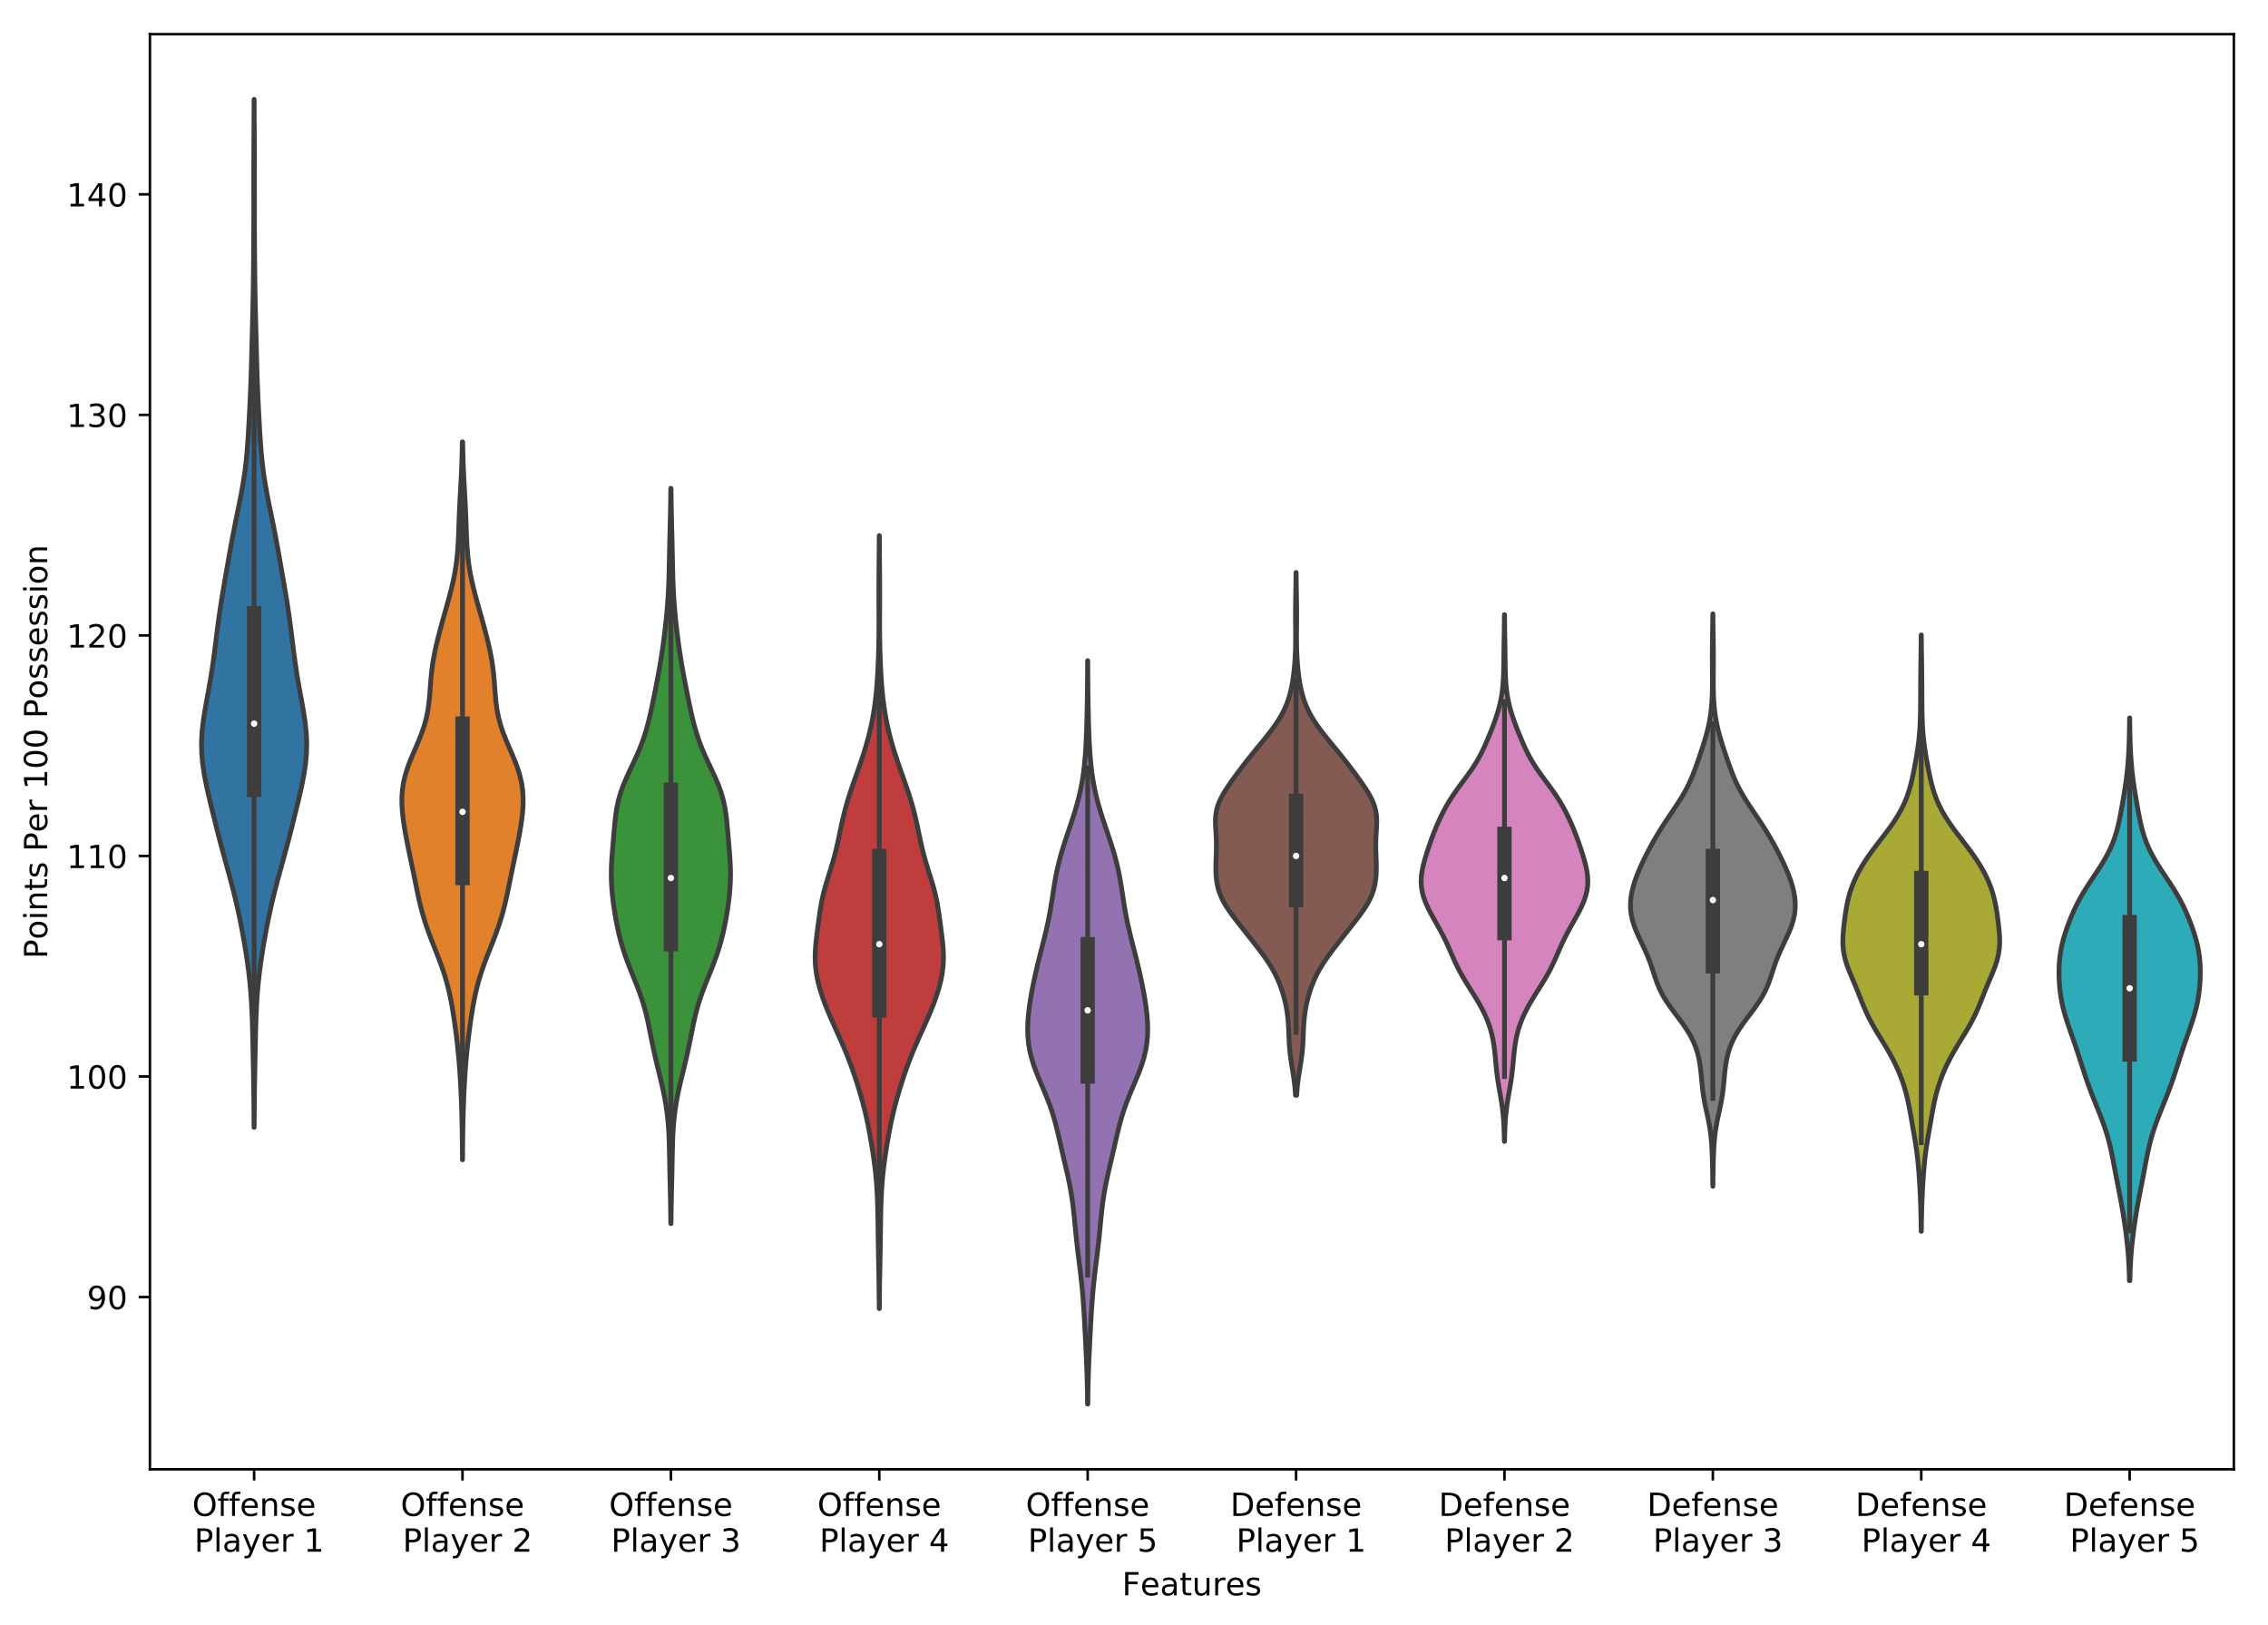 <?xml version="1.0" encoding="utf-8" standalone="no"?>
<!DOCTYPE svg PUBLIC "-//W3C//DTD SVG 1.1//EN"
  "http://www.w3.org/Graphics/SVG/1.1/DTD/svg11.dtd">
<!-- Created with matplotlib (https://matplotlib.org/) -->
<svg height="509.011pt" version="1.1" viewBox="0 0 710.526 509.011" width="710.526pt" xmlns="http://www.w3.org/2000/svg" xmlns:xlink="http://www.w3.org/1999/xlink">
 <defs>
  <style type="text/css">
*{stroke-linecap:butt;stroke-linejoin:round;}
  </style>
 </defs>
 <g id="figure_1">
  <g id="patch_1">
   <path d="M 0 509.011 
L 710.526 509.011 
L 710.526 -0 
L 0 -0 
z
" style="fill:#ffffff;"/>
  </g>
  <g id="axes_1">
   <g id="patch_2">
    <path d="M 46.966 460.257 
L 699.826 460.257 
L 699.826 10.7 
L 46.966 10.7 
z
" style="fill:#ffffff;"/>
   </g>
   <g id="PolyCollection_1">
    <defs>
     <path d="M 79.629 -155.883 
L 79.588 -155.883 
L 79.572 -159.135 
L 79.546 -162.388 
L 79.511 -165.64 
L 79.464 -168.893 
L 79.409 -172.145 
L 79.349 -175.398 
L 79.285 -178.65 
L 79.219 -181.903 
L 79.147 -185.155 
L 79.06 -188.407 
L 78.944 -191.66 
L 78.783 -194.912 
L 78.562 -198.165 
L 78.269 -201.417 
L 77.902 -204.67 
L 77.466 -207.922 
L 76.969 -211.175 
L 76.422 -214.427 
L 75.829 -217.68 
L 75.19 -220.932 
L 74.499 -224.185 
L 73.748 -227.437 
L 72.938 -230.69 
L 72.077 -233.942 
L 71.187 -237.194 
L 70.29 -240.447 
L 69.408 -243.699 
L 68.552 -246.952 
L 67.721 -250.204 
L 66.909 -253.457 
L 66.111 -256.709 
L 65.337 -259.962 
L 64.613 -263.214 
L 63.983 -266.467 
L 63.498 -269.719 
L 63.202 -272.972 
L 63.127 -276.224 
L 63.274 -279.476 
L 63.618 -282.729 
L 64.11 -285.981 
L 64.686 -289.234 
L 65.286 -292.486 
L 65.865 -295.739 
L 66.394 -298.991 
L 66.867 -302.244 
L 67.295 -305.496 
L 67.698 -308.749 
L 68.105 -312.001 
L 68.538 -315.254 
L 69.011 -318.506 
L 69.525 -321.759 
L 70.07 -325.011 
L 70.631 -328.263 
L 71.198 -331.516 
L 71.769 -334.768 
L 72.352 -338.021 
L 72.958 -341.273 
L 73.595 -344.526 
L 74.258 -347.778 
L 74.927 -351.031 
L 75.569 -354.283 
L 76.153 -357.536 
L 76.652 -360.788 
L 77.057 -364.041 
L 77.375 -367.293 
L 77.627 -370.546 
L 77.835 -373.798 
L 78.019 -377.05 
L 78.19 -380.303 
L 78.349 -383.555 
L 78.492 -386.808 
L 78.617 -390.06 
L 78.722 -393.313 
L 78.814 -396.565 
L 78.898 -399.818 
L 78.981 -403.07 
L 79.065 -406.323 
L 79.146 -409.575 
L 79.222 -412.828 
L 79.287 -416.08 
L 79.341 -419.332 
L 79.384 -422.585 
L 79.418 -425.837 
L 79.447 -429.09 
L 79.471 -432.342 
L 79.489 -435.595 
L 79.502 -438.847 
L 79.508 -442.1 
L 79.508 -445.352 
L 79.505 -448.605 
L 79.502 -451.857 
L 79.503 -455.11 
L 79.51 -458.362 
L 79.523 -461.615 
L 79.539 -464.867 
L 79.557 -468.119 
L 79.573 -471.372 
L 79.586 -474.624 
L 79.595 -477.877 
L 79.622 -477.877 
L 79.622 -477.877 
L 79.632 -474.624 
L 79.645 -471.372 
L 79.661 -468.119 
L 79.678 -464.867 
L 79.694 -461.615 
L 79.707 -458.362 
L 79.714 -455.11 
L 79.715 -451.857 
L 79.713 -448.605 
L 79.71 -445.352 
L 79.71 -442.1 
L 79.715 -438.847 
L 79.728 -435.595 
L 79.746 -432.342 
L 79.77 -429.09 
L 79.799 -425.837 
L 79.834 -422.585 
L 79.877 -419.332 
L 79.93 -416.08 
L 79.996 -412.828 
L 80.071 -409.575 
L 80.153 -406.323 
L 80.236 -403.07 
L 80.319 -399.818 
L 80.404 -396.565 
L 80.495 -393.313 
L 80.601 -390.06 
L 80.725 -386.808 
L 80.869 -383.555 
L 81.028 -380.303 
L 81.198 -377.05 
L 81.382 -373.798 
L 81.591 -370.546 
L 81.842 -367.293 
L 82.16 -364.041 
L 82.565 -360.788 
L 83.064 -357.536 
L 83.648 -354.283 
L 84.291 -351.031 
L 84.959 -347.778 
L 85.623 -344.526 
L 86.26 -341.273 
L 86.866 -338.021 
L 87.448 -334.768 
L 88.019 -331.516 
L 88.586 -328.263 
L 89.148 -325.011 
L 89.692 -321.759 
L 90.206 -318.506 
L 90.679 -315.254 
L 91.112 -312.001 
L 91.519 -308.749 
L 91.923 -305.496 
L 92.35 -302.244 
L 92.823 -298.991 
L 93.353 -295.739 
L 93.931 -292.486 
L 94.532 -289.234 
L 95.108 -285.981 
L 95.599 -282.729 
L 95.943 -279.476 
L 96.09 -276.224 
L 96.015 -272.972 
L 95.72 -269.719 
L 95.234 -266.467 
L 94.604 -263.214 
L 93.88 -259.962 
L 93.106 -256.709 
L 92.309 -253.457 
L 91.496 -250.204 
L 90.666 -246.952 
L 89.81 -243.699 
L 88.928 -240.447 
L 88.031 -237.194 
L 87.14 -233.942 
L 86.28 -230.69 
L 85.469 -227.437 
L 84.719 -224.185 
L 84.027 -220.932 
L 83.388 -217.68 
L 82.795 -214.427 
L 82.248 -211.175 
L 81.751 -207.922 
L 81.315 -204.67 
L 80.948 -201.417 
L 80.656 -198.165 
L 80.434 -194.912 
L 80.273 -191.66 
L 80.157 -188.407 
L 80.07 -185.155 
L 79.998 -181.903 
L 79.932 -178.65 
L 79.869 -175.398 
L 79.808 -172.145 
L 79.753 -168.893 
L 79.707 -165.64 
L 79.671 -162.388 
L 79.646 -159.135 
L 79.629 -155.883 
z
" id="m87d597978f" style="stroke:#3d3d3d;stroke-width:1.5;"/>
    </defs>
    <g clip-path="url(#pf8684dabf7)">
     <use style="fill:#3274a1;stroke:#3d3d3d;stroke-width:1.5;" x="0" xlink:href="#m87d597978f" y="509.011"/>
    </g>
   </g>
   <g id="PolyCollection_2">
    <defs>
     <path d="M 144.915 -145.726 
L 144.875 -145.726 
L 144.862 -147.997 
L 144.843 -150.268 
L 144.817 -152.54 
L 144.783 -154.811 
L 144.739 -157.082 
L 144.685 -159.354 
L 144.619 -161.625 
L 144.542 -163.897 
L 144.451 -166.168 
L 144.344 -168.439 
L 144.22 -170.711 
L 144.077 -172.982 
L 143.91 -175.254 
L 143.719 -177.525 
L 143.502 -179.796 
L 143.259 -182.068 
L 142.992 -184.339 
L 142.702 -186.611 
L 142.389 -188.882 
L 142.051 -191.153 
L 141.679 -193.425 
L 141.263 -195.696 
L 140.788 -197.967 
L 140.24 -200.239 
L 139.608 -202.51 
L 138.891 -204.782 
L 138.095 -207.053 
L 137.238 -209.324 
L 136.346 -211.596 
L 135.448 -213.867 
L 134.577 -216.139 
L 133.757 -218.41 
L 133.008 -220.681 
L 132.337 -222.953 
L 131.742 -225.224 
L 131.208 -227.495 
L 130.718 -229.767 
L 130.25 -232.038 
L 129.788 -234.31 
L 129.322 -236.581 
L 128.849 -238.852 
L 128.373 -241.124 
L 127.902 -243.395 
L 127.447 -245.667 
L 127.02 -247.938 
L 126.635 -250.209 
L 126.307 -252.481 
L 126.059 -254.752 
L 125.915 -257.024 
L 125.907 -259.295 
L 126.061 -261.566 
L 126.399 -263.838 
L 126.926 -266.109 
L 127.631 -268.38 
L 128.482 -270.652 
L 129.429 -272.923 
L 130.413 -275.195 
L 131.373 -277.466 
L 132.25 -279.737 
L 133.002 -282.009 
L 133.605 -284.28 
L 134.057 -286.552 
L 134.377 -288.823 
L 134.6 -291.094 
L 134.772 -293.366 
L 134.941 -295.637 
L 135.148 -297.908 
L 135.42 -300.18 
L 135.77 -302.451 
L 136.199 -304.723 
L 136.697 -306.994 
L 137.247 -309.265 
L 137.837 -311.537 
L 138.453 -313.808 
L 139.086 -316.08 
L 139.726 -318.351 
L 140.36 -320.622 
L 140.975 -322.894 
L 141.551 -325.165 
L 142.071 -327.437 
L 142.519 -329.708 
L 142.886 -331.979 
L 143.17 -334.251 
L 143.38 -336.522 
L 143.529 -338.793 
L 143.636 -341.065 
L 143.72 -343.336 
L 143.799 -345.608 
L 143.886 -347.879 
L 143.985 -350.15 
L 144.099 -352.422 
L 144.223 -354.693 
L 144.349 -356.965 
L 144.47 -359.236 
L 144.578 -361.507 
L 144.67 -363.779 
L 144.742 -366.05 
L 144.796 -368.321 
L 144.834 -370.593 
L 144.955 -370.593 
L 144.955 -370.593 
L 144.993 -368.321 
L 145.047 -366.05 
L 145.12 -363.779 
L 145.211 -361.507 
L 145.319 -359.236 
L 145.44 -356.965 
L 145.566 -354.693 
L 145.69 -352.422 
L 145.804 -350.15 
L 145.904 -347.879 
L 145.99 -345.608 
L 146.069 -343.336 
L 146.153 -341.065 
L 146.26 -338.793 
L 146.409 -336.522 
L 146.619 -334.251 
L 146.904 -331.979 
L 147.271 -329.708 
L 147.719 -327.437 
L 148.238 -325.165 
L 148.815 -322.894 
L 149.429 -320.622 
L 150.064 -318.351 
L 150.703 -316.08 
L 151.336 -313.808 
L 151.952 -311.537 
L 152.542 -309.265 
L 153.093 -306.994 
L 153.59 -304.723 
L 154.019 -302.451 
L 154.37 -300.18 
L 154.642 -297.908 
L 154.848 -295.637 
L 155.017 -293.366 
L 155.19 -291.094 
L 155.413 -288.823 
L 155.732 -286.552 
L 156.184 -284.28 
L 156.787 -282.009 
L 157.539 -279.737 
L 158.417 -277.466 
L 159.376 -275.195 
L 160.36 -272.923 
L 161.308 -270.652 
L 162.158 -268.38 
L 162.863 -266.109 
L 163.39 -263.838 
L 163.728 -261.566 
L 163.883 -259.295 
L 163.874 -257.024 
L 163.731 -254.752 
L 163.482 -252.481 
L 163.154 -250.209 
L 162.769 -247.938 
L 162.342 -245.667 
L 161.887 -243.395 
L 161.416 -241.124 
L 160.94 -238.852 
L 160.467 -236.581 
L 160.001 -234.31 
L 159.539 -232.038 
L 159.072 -229.767 
L 158.581 -227.495 
L 158.048 -225.224 
L 157.452 -222.953 
L 156.781 -220.681 
L 156.032 -218.41 
L 155.213 -216.139 
L 154.341 -213.867 
L 153.443 -211.596 
L 152.551 -209.324 
L 151.694 -207.053 
L 150.899 -204.782 
L 150.181 -202.51 
L 149.55 -200.239 
L 149.001 -197.967 
L 148.526 -195.696 
L 148.11 -193.425 
L 147.738 -191.153 
L 147.4 -188.882 
L 147.087 -186.611 
L 146.797 -184.339 
L 146.53 -182.068 
L 146.287 -179.796 
L 146.07 -177.525 
L 145.879 -175.254 
L 145.713 -172.982 
L 145.569 -170.711 
L 145.445 -168.439 
L 145.339 -166.168 
L 145.247 -163.897 
L 145.17 -161.625 
L 145.104 -159.354 
L 145.05 -157.082 
L 145.006 -154.811 
L 144.972 -152.54 
L 144.946 -150.268 
L 144.927 -147.997 
L 144.915 -145.726 
z
" id="mcf75984177" style="stroke:#3d3d3d;stroke-width:1.5;"/>
    </defs>
    <g clip-path="url(#pf8684dabf7)">
     <use style="fill:#e1812c;stroke:#3d3d3d;stroke-width:1.5;" x="0" xlink:href="#mcf75984177" y="509.011"/>
    </g>
   </g>
   <g id="PolyCollection_3">
    <defs>
     <path d="M 210.217 -125.735 
L 210.144 -125.735 
L 210.121 -128.061 
L 210.089 -130.387 
L 210.048 -132.714 
L 210 -135.04 
L 209.946 -137.366 
L 209.892 -139.693 
L 209.841 -142.019 
L 209.794 -144.345 
L 209.751 -146.672 
L 209.704 -148.998 
L 209.643 -151.324 
L 209.551 -153.651 
L 209.415 -155.977 
L 209.218 -158.303 
L 208.951 -160.63 
L 208.61 -162.956 
L 208.197 -165.282 
L 207.72 -167.609 
L 207.194 -169.935 
L 206.637 -172.261 
L 206.069 -174.588 
L 205.51 -176.914 
L 204.977 -179.24 
L 204.475 -181.567 
L 204.002 -183.893 
L 203.542 -186.219 
L 203.066 -188.546 
L 202.544 -190.872 
L 201.944 -193.198 
L 201.248 -195.525 
L 200.453 -197.851 
L 199.575 -200.178 
L 198.646 -202.504 
L 197.706 -204.83 
L 196.793 -207.157 
L 195.942 -209.483 
L 195.172 -211.809 
L 194.492 -214.136 
L 193.9 -216.462 
L 193.385 -218.788 
L 192.935 -221.115 
L 192.541 -223.441 
L 192.198 -225.767 
L 191.911 -228.094 
L 191.691 -230.42 
L 191.55 -232.746 
L 191.5 -235.073 
L 191.54 -237.399 
L 191.656 -239.725 
L 191.825 -242.052 
L 192.019 -244.378 
L 192.217 -246.704 
L 192.415 -249.031 
L 192.628 -251.357 
L 192.892 -253.683 
L 193.252 -256.01 
L 193.75 -258.336 
L 194.415 -260.662 
L 195.249 -262.989 
L 196.225 -265.315 
L 197.295 -267.641 
L 198.398 -269.968 
L 199.471 -272.294 
L 200.468 -274.62 
L 201.359 -276.947 
L 202.136 -279.273 
L 202.81 -281.599 
L 203.402 -283.926 
L 203.936 -286.252 
L 204.434 -288.578 
L 204.911 -290.905 
L 205.375 -293.231 
L 205.827 -295.557 
L 206.264 -297.884 
L 206.68 -300.21 
L 207.071 -302.536 
L 207.434 -304.863 
L 207.768 -307.189 
L 208.077 -309.515 
L 208.361 -311.842 
L 208.62 -314.168 
L 208.854 -316.494 
L 209.059 -318.821 
L 209.232 -321.147 
L 209.372 -323.473 
L 209.481 -325.8 
L 209.562 -328.126 
L 209.623 -330.453 
L 209.673 -332.779 
L 209.719 -335.105 
L 209.767 -337.432 
L 209.82 -339.758 
L 209.878 -342.084 
L 209.938 -344.411 
L 209.995 -346.737 
L 210.046 -349.063 
L 210.088 -351.39 
L 210.121 -353.716 
L 210.144 -356.042 
L 210.217 -356.042 
L 210.217 -356.042 
L 210.241 -353.716 
L 210.273 -351.39 
L 210.315 -349.063 
L 210.366 -346.737 
L 210.424 -344.411 
L 210.483 -342.084 
L 210.541 -339.758 
L 210.594 -337.432 
L 210.642 -335.105 
L 210.688 -332.779 
L 210.738 -330.453 
L 210.799 -328.126 
L 210.88 -325.8 
L 210.989 -323.473 
L 211.129 -321.147 
L 211.302 -318.821 
L 211.508 -316.494 
L 211.741 -314.168 
L 212.001 -311.842 
L 212.284 -309.515 
L 212.593 -307.189 
L 212.928 -304.863 
L 213.291 -302.536 
L 213.681 -300.21 
L 214.097 -297.884 
L 214.534 -295.557 
L 214.986 -293.231 
L 215.45 -290.905 
L 215.928 -288.578 
L 216.426 -286.252 
L 216.96 -283.926 
L 217.551 -281.599 
L 218.225 -279.273 
L 219.003 -276.947 
L 219.893 -274.62 
L 220.89 -272.294 
L 221.964 -269.968 
L 223.066 -267.641 
L 224.136 -265.315 
L 225.113 -262.989 
L 225.946 -260.662 
L 226.611 -258.336 
L 227.11 -256.01 
L 227.469 -253.683 
L 227.733 -251.357 
L 227.946 -249.031 
L 228.144 -246.704 
L 228.342 -244.378 
L 228.536 -242.052 
L 228.705 -239.725 
L 228.821 -237.399 
L 228.861 -235.073 
L 228.811 -232.746 
L 228.671 -230.42 
L 228.45 -228.094 
L 228.163 -225.767 
L 227.82 -223.441 
L 227.426 -221.115 
L 226.976 -218.788 
L 226.462 -216.462 
L 225.869 -214.136 
L 225.189 -211.809 
L 224.419 -209.483 
L 223.568 -207.157 
L 222.656 -204.83 
L 221.715 -202.504 
L 220.786 -200.178 
L 219.909 -197.851 
L 219.114 -195.525 
L 218.417 -193.198 
L 217.818 -190.872 
L 217.295 -188.546 
L 216.82 -186.219 
L 216.359 -183.893 
L 215.886 -181.567 
L 215.385 -179.24 
L 214.851 -176.914 
L 214.292 -174.588 
L 213.725 -172.261 
L 213.167 -169.935 
L 212.641 -167.609 
L 212.164 -165.282 
L 211.751 -162.956 
L 211.41 -160.63 
L 211.143 -158.303 
L 210.947 -155.977 
L 210.81 -153.651 
L 210.719 -151.324 
L 210.657 -148.998 
L 210.61 -146.672 
L 210.567 -144.345 
L 210.521 -142.019 
L 210.469 -139.693 
L 210.415 -137.366 
L 210.362 -135.04 
L 210.313 -132.714 
L 210.272 -130.387 
L 210.24 -128.061 
L 210.217 -125.735 
z
" id="m143af60e1a" style="stroke:#3d3d3d;stroke-width:1.5;"/>
    </defs>
    <g clip-path="url(#pf8684dabf7)">
     <use style="fill:#3a923a;stroke:#3d3d3d;stroke-width:1.5;" x="0" xlink:href="#m143af60e1a" y="509.011"/>
    </g>
   </g>
   <g id="PolyCollection_4">
    <defs>
     <path d="M 275.487 -99.105 
L 275.446 -99.105 
L 275.431 -101.551 
L 275.408 -103.996 
L 275.377 -106.442 
L 275.338 -108.887 
L 275.294 -111.333 
L 275.246 -113.779 
L 275.199 -116.224 
L 275.156 -118.67 
L 275.118 -121.116 
L 275.084 -123.561 
L 275.051 -126.007 
L 275.012 -128.452 
L 274.958 -130.898 
L 274.878 -133.344 
L 274.762 -135.789 
L 274.601 -138.235 
L 274.388 -140.681 
L 274.122 -143.126 
L 273.807 -145.572 
L 273.452 -148.017 
L 273.062 -150.463 
L 272.641 -152.909 
L 272.187 -155.354 
L 271.691 -157.8 
L 271.143 -160.246 
L 270.538 -162.691 
L 269.875 -165.137 
L 269.16 -167.583 
L 268.398 -170.028 
L 267.591 -172.474 
L 266.734 -174.919 
L 265.817 -177.365 
L 264.836 -179.811 
L 263.791 -182.256 
L 262.701 -184.702 
L 261.592 -187.148 
L 260.498 -189.593 
L 259.449 -192.039 
L 258.472 -194.484 
L 257.588 -196.93 
L 256.82 -199.376 
L 256.191 -201.821 
L 255.727 -204.267 
L 255.448 -206.713 
L 255.36 -209.158 
L 255.444 -211.604 
L 255.656 -214.049 
L 255.943 -216.495 
L 256.259 -218.941 
L 256.584 -221.386 
L 256.935 -223.832 
L 257.352 -226.278 
L 257.872 -228.723 
L 258.509 -231.169 
L 259.238 -233.614 
L 260.009 -236.06 
L 260.763 -238.506 
L 261.455 -240.951 
L 262.07 -243.397 
L 262.617 -245.843 
L 263.128 -248.288 
L 263.643 -250.734 
L 264.197 -253.179 
L 264.816 -255.625 
L 265.511 -258.071 
L 266.279 -260.516 
L 267.106 -262.962 
L 267.968 -265.408 
L 268.837 -267.853 
L 269.687 -270.299 
L 270.496 -272.745 
L 271.25 -275.19 
L 271.938 -277.636 
L 272.554 -280.081 
L 273.097 -282.527 
L 273.564 -284.973 
L 273.956 -287.418 
L 274.277 -289.864 
L 274.535 -292.31 
L 274.741 -294.755 
L 274.906 -297.201 
L 275.039 -299.646 
L 275.147 -302.092 
L 275.232 -304.538 
L 275.295 -306.983 
L 275.336 -309.429 
L 275.357 -311.875 
L 275.361 -314.32 
L 275.355 -316.766 
L 275.344 -319.211 
L 275.336 -321.657 
L 275.334 -324.103 
L 275.342 -326.548 
L 275.357 -328.994 
L 275.378 -331.44 
L 275.4 -333.885 
L 275.42 -336.331 
L 275.437 -338.776 
L 275.449 -341.222 
L 275.484 -341.222 
L 275.484 -341.222 
L 275.496 -338.776 
L 275.513 -336.331 
L 275.534 -333.885 
L 275.556 -331.44 
L 275.576 -328.994 
L 275.592 -326.548 
L 275.599 -324.103 
L 275.597 -321.657 
L 275.589 -319.211 
L 275.578 -316.766 
L 275.572 -314.32 
L 275.576 -311.875 
L 275.597 -309.429 
L 275.638 -306.983 
L 275.701 -304.538 
L 275.786 -302.092 
L 275.894 -299.646 
L 276.028 -297.201 
L 276.192 -294.755 
L 276.398 -292.31 
L 276.656 -289.864 
L 276.977 -287.418 
L 277.369 -284.973 
L 277.836 -282.527 
L 278.379 -280.081 
L 278.996 -277.636 
L 279.684 -275.19 
L 280.437 -272.745 
L 281.247 -270.299 
L 282.097 -267.853 
L 282.966 -265.408 
L 283.827 -262.962 
L 284.654 -260.516 
L 285.422 -258.071 
L 286.117 -255.625 
L 286.736 -253.179 
L 287.29 -250.734 
L 287.805 -248.288 
L 288.316 -245.843 
L 288.864 -243.397 
L 289.478 -240.951 
L 290.171 -238.506 
L 290.925 -236.06 
L 291.695 -233.614 
L 292.425 -231.169 
L 293.061 -228.723 
L 293.581 -226.278 
L 293.998 -223.832 
L 294.349 -221.386 
L 294.675 -218.941 
L 294.99 -216.495 
L 295.277 -214.049 
L 295.49 -211.604 
L 295.573 -209.158 
L 295.485 -206.713 
L 295.206 -204.267 
L 294.742 -201.821 
L 294.113 -199.376 
L 293.345 -196.93 
L 292.462 -194.484 
L 291.484 -192.039 
L 290.435 -189.593 
L 289.341 -187.148 
L 288.232 -184.702 
L 287.142 -182.256 
L 286.098 -179.811 
L 285.116 -177.365 
L 284.199 -174.919 
L 283.342 -172.474 
L 282.535 -170.028 
L 281.773 -167.583 
L 281.058 -165.137 
L 280.395 -162.691 
L 279.79 -160.246 
L 279.243 -157.8 
L 278.746 -155.354 
L 278.292 -152.909 
L 277.871 -150.463 
L 277.482 -148.017 
L 277.126 -145.572 
L 276.812 -143.126 
L 276.546 -140.681 
L 276.332 -138.235 
L 276.171 -135.789 
L 276.055 -133.344 
L 275.976 -130.898 
L 275.922 -128.452 
L 275.882 -126.007 
L 275.849 -123.561 
L 275.815 -121.116 
L 275.777 -118.67 
L 275.734 -116.224 
L 275.687 -113.779 
L 275.64 -111.333 
L 275.595 -108.887 
L 275.556 -106.442 
L 275.525 -103.996 
L 275.503 -101.551 
L 275.487 -99.105 
z
" id="mc7cb8ea67b" style="stroke:#3d3d3d;stroke-width:1.5;"/>
    </defs>
    <g clip-path="url(#pf8684dabf7)">
     <use style="fill:#c03d3e;stroke:#3d3d3d;stroke-width:1.5;" x="0" xlink:href="#mc7cb8ea67b" y="509.011"/>
    </g>
   </g>
   <g id="PolyCollection_5">
    <defs>
     <path d="M 340.794 -69.188 
L 340.711 -69.188 
L 340.685 -71.541 
L 340.647 -73.893 
L 340.595 -76.245 
L 340.527 -78.597 
L 340.445 -80.949 
L 340.348 -83.302 
L 340.242 -85.654 
L 340.128 -88.006 
L 340.009 -90.358 
L 339.887 -92.71 
L 339.76 -95.063 
L 339.624 -97.415 
L 339.474 -99.767 
L 339.303 -102.119 
L 339.105 -104.471 
L 338.878 -106.824 
L 338.623 -109.176 
L 338.345 -111.528 
L 338.054 -113.88 
L 337.762 -116.232 
L 337.481 -118.585 
L 337.219 -120.937 
L 336.978 -123.289 
L 336.75 -125.641 
L 336.521 -127.993 
L 336.268 -130.345 
L 335.973 -132.698 
L 335.619 -135.05 
L 335.199 -137.402 
L 334.72 -139.754 
L 334.195 -142.106 
L 333.646 -144.459 
L 333.093 -146.811 
L 332.548 -149.163 
L 332.011 -151.515 
L 331.469 -153.867 
L 330.895 -156.22 
L 330.259 -158.572 
L 329.536 -160.924 
L 328.713 -163.276 
L 327.796 -165.628 
L 326.813 -167.981 
L 325.81 -170.333 
L 324.84 -172.685 
L 323.959 -175.037 
L 323.213 -177.389 
L 322.633 -179.741 
L 322.233 -182.094 
L 322.009 -184.446 
L 321.946 -186.798 
L 322.024 -189.15 
L 322.219 -191.502 
L 322.506 -193.855 
L 322.866 -196.207 
L 323.283 -198.559 
L 323.744 -200.911 
L 324.243 -203.263 
L 324.776 -205.616 
L 325.339 -207.968 
L 325.927 -210.32 
L 326.528 -212.672 
L 327.126 -215.024 
L 327.701 -217.377 
L 328.234 -219.729 
L 328.714 -222.081 
L 329.139 -224.433 
L 329.521 -226.785 
L 329.88 -229.138 
L 330.246 -231.49 
L 330.647 -233.842 
L 331.108 -236.194 
L 331.644 -238.546 
L 332.261 -240.898 
L 332.951 -243.251 
L 333.7 -245.603 
L 334.486 -247.955 
L 335.284 -250.307 
L 336.066 -252.659 
L 336.809 -255.012 
L 337.491 -257.364 
L 338.098 -259.716 
L 338.621 -262.068 
L 339.058 -264.42 
L 339.415 -266.773 
L 339.699 -269.125 
L 339.922 -271.477 
L 340.097 -273.829 
L 340.233 -276.181 
L 340.34 -278.534 
L 340.426 -280.886 
L 340.494 -283.238 
L 340.551 -285.59 
L 340.597 -287.942 
L 340.635 -290.294 
L 340.667 -292.647 
L 340.692 -294.999 
L 340.711 -297.351 
L 340.726 -299.703 
L 340.736 -302.055 
L 340.769 -302.055 
L 340.769 -302.055 
L 340.78 -299.703 
L 340.794 -297.351 
L 340.813 -294.999 
L 340.838 -292.647 
L 340.87 -290.294 
L 340.908 -287.942 
L 340.955 -285.59 
L 341.011 -283.238 
L 341.08 -280.886 
L 341.165 -278.534 
L 341.272 -276.181 
L 341.409 -273.829 
L 341.583 -271.477 
L 341.807 -269.125 
L 342.091 -266.773 
L 342.447 -264.42 
L 342.884 -262.068 
L 343.407 -259.716 
L 344.014 -257.364 
L 344.696 -255.012 
L 345.439 -252.659 
L 346.222 -250.307 
L 347.019 -247.955 
L 347.805 -245.603 
L 348.554 -243.251 
L 349.244 -240.898 
L 349.861 -238.546 
L 350.397 -236.194 
L 350.858 -233.842 
L 351.259 -231.49 
L 351.625 -229.138 
L 351.984 -226.785 
L 352.366 -224.433 
L 352.791 -222.081 
L 353.271 -219.729 
L 353.805 -217.377 
L 354.379 -215.024 
L 354.977 -212.672 
L 355.578 -210.32 
L 356.166 -207.968 
L 356.729 -205.616 
L 357.262 -203.263 
L 357.761 -200.911 
L 358.222 -198.559 
L 358.639 -196.207 
L 358.999 -193.855 
L 359.287 -191.502 
L 359.481 -189.15 
L 359.559 -186.798 
L 359.497 -184.446 
L 359.273 -182.094 
L 358.872 -179.741 
L 358.293 -177.389 
L 357.547 -175.037 
L 356.666 -172.685 
L 355.696 -170.333 
L 354.692 -167.981 
L 353.709 -165.628 
L 352.793 -163.276 
L 351.969 -160.924 
L 351.246 -158.572 
L 350.611 -156.22 
L 350.036 -153.867 
L 349.494 -151.515 
L 348.957 -149.163 
L 348.412 -146.811 
L 347.859 -144.459 
L 347.31 -142.106 
L 346.786 -139.754 
L 346.306 -137.402 
L 345.887 -135.05 
L 345.532 -132.698 
L 345.237 -130.345 
L 344.985 -127.993 
L 344.755 -125.641 
L 344.527 -123.289 
L 344.286 -120.937 
L 344.024 -118.585 
L 343.743 -116.232 
L 343.451 -113.88 
L 343.16 -111.528 
L 342.882 -109.176 
L 342.627 -106.824 
L 342.4 -104.471 
L 342.203 -102.119 
L 342.032 -99.767 
L 341.881 -97.415 
L 341.746 -95.063 
L 341.619 -92.71 
L 341.496 -90.358 
L 341.378 -88.006 
L 341.264 -85.654 
L 341.157 -83.302 
L 341.061 -80.949 
L 340.978 -78.597 
L 340.911 -76.245 
L 340.859 -73.893 
L 340.82 -71.541 
L 340.794 -69.188 
z
" id="mcc33070735" style="stroke:#3d3d3d;stroke-width:1.5;"/>
    </defs>
    <g clip-path="url(#pf8684dabf7)">
     <use style="fill:#9372b2;stroke:#3d3d3d;stroke-width:1.5;" x="0" xlink:href="#mcc33070735" y="509.011"/>
    </g>
   </g>
   <g id="PolyCollection_6">
    <defs>
     <path d="M 406.215 -165.918 
L 405.862 -165.918 
L 405.748 -167.572 
L 405.589 -169.226 
L 405.384 -170.88 
L 405.139 -172.535 
L 404.871 -174.189 
L 404.602 -175.843 
L 404.354 -177.497 
L 404.147 -179.151 
L 403.99 -180.805 
L 403.881 -182.459 
L 403.806 -184.113 
L 403.744 -185.767 
L 403.669 -187.422 
L 403.56 -189.076 
L 403.397 -190.73 
L 403.168 -192.384 
L 402.867 -194.038 
L 402.495 -195.692 
L 402.052 -197.346 
L 401.535 -199 
L 400.938 -200.655 
L 400.249 -202.309 
L 399.456 -203.963 
L 398.549 -205.617 
L 397.529 -207.271 
L 396.408 -208.925 
L 395.208 -210.579 
L 393.954 -212.233 
L 392.67 -213.887 
L 391.369 -215.542 
L 390.062 -217.196 
L 388.753 -218.85 
L 387.456 -220.504 
L 386.195 -222.158 
L 385.006 -223.812 
L 383.932 -225.466 
L 383.01 -227.12 
L 382.266 -228.774 
L 381.704 -230.429 
L 381.313 -232.083 
L 381.069 -233.737 
L 380.941 -235.391 
L 380.901 -237.045 
L 380.922 -238.699 
L 380.977 -240.353 
L 381.037 -242.007 
L 381.074 -243.661 
L 381.067 -245.316 
L 381.006 -246.97 
L 380.907 -248.624 
L 380.808 -250.278 
L 380.77 -251.932 
L 380.858 -253.586 
L 381.126 -255.24 
L 381.603 -256.894 
L 382.29 -258.548 
L 383.159 -260.203 
L 384.169 -261.857 
L 385.277 -263.511 
L 386.448 -265.165 
L 387.66 -266.819 
L 388.903 -268.473 
L 390.176 -270.127 
L 391.48 -271.781 
L 392.813 -273.436 
L 394.167 -275.09 
L 395.525 -276.744 
L 396.864 -278.398 
L 398.155 -280.052 
L 399.368 -281.706 
L 400.478 -283.36 
L 401.464 -285.014 
L 402.319 -286.668 
L 403.042 -288.323 
L 403.641 -289.977 
L 404.131 -291.631 
L 404.528 -293.285 
L 404.85 -294.939 
L 405.112 -296.593 
L 405.327 -298.247 
L 405.502 -299.901 
L 405.642 -301.555 
L 405.75 -303.21 
L 405.826 -304.864 
L 405.874 -306.518 
L 405.897 -308.172 
L 405.901 -309.826 
L 405.892 -311.48 
L 405.877 -313.134 
L 405.864 -314.788 
L 405.858 -316.442 
L 405.863 -318.097 
L 405.877 -319.751 
L 405.9 -321.405 
L 405.927 -323.059 
L 405.954 -324.713 
L 405.979 -326.367 
L 406 -328.021 
L 406.015 -329.675 
L 406.063 -329.675 
L 406.063 -329.675 
L 406.078 -328.021 
L 406.098 -326.367 
L 406.123 -324.713 
L 406.15 -323.059 
L 406.178 -321.405 
L 406.2 -319.751 
L 406.215 -318.097 
L 406.219 -316.442 
L 406.213 -314.788 
L 406.2 -313.134 
L 406.185 -311.48 
L 406.176 -309.826 
L 406.18 -308.172 
L 406.203 -306.518 
L 406.251 -304.864 
L 406.328 -303.21 
L 406.435 -301.555 
L 406.575 -299.901 
L 406.75 -298.247 
L 406.965 -296.593 
L 407.227 -294.939 
L 407.549 -293.285 
L 407.946 -291.631 
L 408.436 -289.977 
L 409.035 -288.323 
L 409.758 -286.668 
L 410.613 -285.014 
L 411.599 -283.36 
L 412.709 -281.706 
L 413.922 -280.052 
L 415.213 -278.398 
L 416.552 -276.744 
L 417.911 -275.09 
L 419.264 -273.436 
L 420.597 -271.781 
L 421.901 -270.127 
L 423.174 -268.473 
L 424.418 -266.819 
L 425.63 -265.165 
L 426.801 -263.511 
L 427.909 -261.857 
L 428.918 -260.203 
L 429.787 -258.548 
L 430.474 -256.894 
L 430.951 -255.24 
L 431.219 -253.586 
L 431.307 -251.932 
L 431.269 -250.278 
L 431.171 -248.624 
L 431.071 -246.97 
L 431.011 -245.316 
L 431.003 -243.661 
L 431.041 -242.007 
L 431.101 -240.353 
L 431.155 -238.699 
L 431.176 -237.045 
L 431.136 -235.391 
L 431.009 -233.737 
L 430.764 -232.083 
L 430.373 -230.429 
L 429.812 -228.774 
L 429.067 -227.12 
L 428.145 -225.466 
L 427.071 -223.812 
L 425.882 -222.158 
L 424.621 -220.504 
L 423.324 -218.85 
L 422.015 -217.196 
L 420.708 -215.542 
L 419.408 -213.887 
L 418.123 -212.233 
L 416.87 -210.579 
L 415.669 -208.925 
L 414.548 -207.271 
L 413.528 -205.617 
L 412.621 -203.963 
L 411.828 -202.309 
L 411.139 -200.655 
L 410.542 -199 
L 410.026 -197.346 
L 409.582 -195.692 
L 409.21 -194.038 
L 408.91 -192.384 
L 408.681 -190.73 
L 408.517 -189.076 
L 408.408 -187.422 
L 408.334 -185.767 
L 408.271 -184.113 
L 408.196 -182.459 
L 408.087 -180.805 
L 407.93 -179.151 
L 407.723 -177.497 
L 407.475 -175.843 
L 407.206 -174.189 
L 406.938 -172.535 
L 406.694 -170.88 
L 406.489 -169.226 
L 406.33 -167.572 
L 406.215 -165.918 
z
" id="m23819bd01a" style="stroke:#3d3d3d;stroke-width:1.5;"/>
    </defs>
    <g clip-path="url(#pf8684dabf7)">
     <use style="fill:#845b53;stroke:#3d3d3d;stroke-width:1.5;" x="0" xlink:href="#m23819bd01a" y="509.011"/>
    </g>
   </g>
   <g id="PolyCollection_7">
    <defs>
     <path d="M 471.362 -151.48 
L 471.288 -151.48 
L 471.259 -153.146 
L 471.213 -154.813 
L 471.143 -156.48 
L 471.042 -158.146 
L 470.902 -159.813 
L 470.72 -161.48 
L 470.495 -163.147 
L 470.234 -164.813 
L 469.95 -166.48 
L 469.658 -168.147 
L 469.378 -169.813 
L 469.126 -171.48 
L 468.91 -173.147 
L 468.728 -174.813 
L 468.569 -176.48 
L 468.416 -178.147 
L 468.245 -179.813 
L 468.034 -181.48 
L 467.762 -183.147 
L 467.413 -184.813 
L 466.974 -186.48 
L 466.437 -188.147 
L 465.798 -189.813 
L 465.056 -191.48 
L 464.216 -193.147 
L 463.29 -194.813 
L 462.296 -196.48 
L 461.258 -198.147 
L 460.206 -199.813 
L 459.172 -201.48 
L 458.183 -203.147 
L 457.26 -204.813 
L 456.411 -206.48 
L 455.629 -208.147 
L 454.891 -209.813 
L 454.166 -211.48 
L 453.423 -213.147 
L 452.636 -214.813 
L 451.793 -216.48 
L 450.896 -218.147 
L 449.962 -219.813 
L 449.023 -221.48 
L 448.113 -223.147 
L 447.273 -224.813 
L 446.54 -226.48 
L 445.948 -228.147 
L 445.521 -229.813 
L 445.275 -231.48 
L 445.21 -233.147 
L 445.314 -234.813 
L 445.564 -236.48 
L 445.928 -238.147 
L 446.374 -239.813 
L 446.874 -241.48 
L 447.412 -243.147 
L 447.978 -244.814 
L 448.573 -246.48 
L 449.203 -248.147 
L 449.873 -249.814 
L 450.591 -251.48 
L 451.361 -253.147 
L 452.192 -254.814 
L 453.094 -256.48 
L 454.078 -258.147 
L 455.148 -259.814 
L 456.3 -261.48 
L 457.513 -263.147 
L 458.754 -264.814 
L 459.981 -266.48 
L 461.15 -268.147 
L 462.232 -269.814 
L 463.213 -271.48 
L 464.097 -273.147 
L 464.9 -274.814 
L 465.646 -276.48 
L 466.353 -278.147 
L 467.032 -279.814 
L 467.684 -281.48 
L 468.301 -283.147 
L 468.872 -284.814 
L 469.385 -286.48 
L 469.829 -288.147 
L 470.198 -289.814 
L 470.491 -291.48 
L 470.712 -293.147 
L 470.87 -294.814 
L 470.975 -296.48 
L 471.041 -298.147 
L 471.081 -299.814 
L 471.105 -301.48 
L 471.125 -303.147 
L 471.144 -304.814 
L 471.167 -306.48 
L 471.193 -308.147 
L 471.22 -309.814 
L 471.246 -311.48 
L 471.269 -313.147 
L 471.288 -314.814 
L 471.302 -316.48 
L 471.348 -316.48 
L 471.348 -316.48 
L 471.361 -314.814 
L 471.38 -313.147 
L 471.403 -311.48 
L 471.429 -309.814 
L 471.456 -308.147 
L 471.482 -306.48 
L 471.505 -304.814 
L 471.525 -303.147 
L 471.544 -301.48 
L 471.569 -299.814 
L 471.608 -298.147 
L 471.674 -296.48 
L 471.779 -294.814 
L 471.937 -293.147 
L 472.158 -291.48 
L 472.451 -289.814 
L 472.82 -288.147 
L 473.264 -286.48 
L 473.777 -284.814 
L 474.348 -283.147 
L 474.966 -281.48 
L 475.617 -279.814 
L 476.296 -278.147 
L 477.003 -276.48 
L 477.749 -274.814 
L 478.553 -273.147 
L 479.436 -271.48 
L 480.417 -269.814 
L 481.499 -268.147 
L 482.669 -266.48 
L 483.895 -264.814 
L 485.136 -263.147 
L 486.35 -261.48 
L 487.501 -259.814 
L 488.571 -258.147 
L 489.555 -256.48 
L 490.457 -254.814 
L 491.288 -253.147 
L 492.059 -251.48 
L 492.776 -249.814 
L 493.446 -248.147 
L 494.076 -246.48 
L 494.672 -244.814 
L 495.238 -243.147 
L 495.775 -241.48 
L 496.276 -239.813 
L 496.722 -238.147 
L 497.085 -236.48 
L 497.335 -234.813 
L 497.439 -233.147 
L 497.374 -231.48 
L 497.128 -229.813 
L 496.702 -228.147 
L 496.11 -226.48 
L 495.377 -224.813 
L 494.536 -223.147 
L 493.627 -221.48 
L 492.687 -219.813 
L 491.754 -218.147 
L 490.857 -216.48 
L 490.013 -214.813 
L 489.226 -213.147 
L 488.483 -211.48 
L 487.759 -209.813 
L 487.02 -208.147 
L 486.238 -206.48 
L 485.389 -204.813 
L 484.467 -203.147 
L 483.478 -201.48 
L 482.443 -199.813 
L 481.391 -198.147 
L 480.353 -196.48 
L 479.359 -194.813 
L 478.433 -193.147 
L 477.594 -191.48 
L 476.851 -189.813 
L 476.212 -188.147 
L 475.675 -186.48 
L 475.236 -184.813 
L 474.887 -183.147 
L 474.616 -181.48 
L 474.405 -179.813 
L 474.234 -178.147 
L 474.08 -176.48 
L 473.921 -174.813 
L 473.739 -173.147 
L 473.523 -171.48 
L 473.271 -169.813 
L 472.991 -168.147 
L 472.7 -166.48 
L 472.415 -164.813 
L 472.154 -163.147 
L 471.929 -161.48 
L 471.747 -159.813 
L 471.608 -158.146 
L 471.506 -156.48 
L 471.436 -154.813 
L 471.39 -153.146 
L 471.362 -151.48 
z
" id="m6522403bc9" style="stroke:#3d3d3d;stroke-width:1.5;"/>
    </defs>
    <g clip-path="url(#pf8684dabf7)">
     <use style="fill:#d684bd;stroke:#3d3d3d;stroke-width:1.5;" x="0" xlink:href="#m6522403bc9" y="509.011"/>
    </g>
   </g>
   <g id="PolyCollection_8">
    <defs>
     <path d="M 536.634 -137.424 
L 536.587 -137.424 
L 536.572 -139.235 
L 536.55 -141.046 
L 536.52 -142.857 
L 536.48 -144.668 
L 536.428 -146.479 
L 536.358 -148.29 
L 536.262 -150.101 
L 536.126 -151.912 
L 535.937 -153.723 
L 535.685 -155.534 
L 535.368 -157.345 
L 534.999 -159.156 
L 534.604 -160.968 
L 534.216 -162.779 
L 533.867 -164.59 
L 533.577 -166.401 
L 533.348 -168.212 
L 533.166 -170.023 
L 533 -171.834 
L 532.818 -173.645 
L 532.584 -175.456 
L 532.266 -177.267 
L 531.835 -179.078 
L 531.264 -180.889 
L 530.531 -182.7 
L 529.624 -184.512 
L 528.546 -186.323 
L 527.32 -188.134 
L 525.99 -189.945 
L 524.62 -191.756 
L 523.28 -193.567 
L 522.036 -195.378 
L 520.938 -197.189 
L 520.008 -199 
L 519.237 -200.811 
L 518.585 -202.622 
L 517.995 -204.433 
L 517.402 -206.244 
L 516.757 -208.056 
L 516.032 -209.867 
L 515.228 -211.678 
L 514.373 -213.489 
L 513.512 -215.3 
L 512.701 -217.111 
L 511.991 -218.922 
L 511.425 -220.733 
L 511.032 -222.544 
L 510.826 -224.355 
L 510.806 -226.166 
L 510.962 -227.977 
L 511.278 -229.788 
L 511.734 -231.6 
L 512.31 -233.411 
L 512.987 -235.222 
L 513.744 -237.033 
L 514.567 -238.844 
L 515.444 -240.655 
L 516.366 -242.466 
L 517.333 -244.277 
L 518.348 -246.088 
L 519.415 -247.899 
L 520.535 -249.71 
L 521.708 -251.521 
L 522.918 -253.332 
L 524.145 -255.143 
L 525.356 -256.955 
L 526.517 -258.766 
L 527.596 -260.577 
L 528.574 -262.388 
L 529.446 -264.199 
L 530.223 -266.01 
L 530.928 -267.821 
L 531.585 -269.632 
L 532.215 -271.443 
L 532.828 -273.254 
L 533.423 -275.065 
L 533.993 -276.876 
L 534.522 -278.687 
L 534.997 -280.499 
L 535.406 -282.31 
L 535.742 -284.121 
L 536.005 -285.932 
L 536.199 -287.743 
L 536.333 -289.554 
L 536.417 -291.365 
L 536.461 -293.176 
L 536.477 -294.987 
L 536.474 -296.798 
L 536.462 -298.609 
L 536.449 -300.42 
L 536.442 -302.231 
L 536.444 -304.043 
L 536.457 -305.854 
L 536.477 -307.665 
L 536.503 -309.476 
L 536.53 -311.287 
L 536.554 -313.098 
L 536.574 -314.909 
L 536.588 -316.72 
L 536.633 -316.72 
L 536.633 -316.72 
L 536.648 -314.909 
L 536.667 -313.098 
L 536.691 -311.287 
L 536.718 -309.476 
L 536.744 -307.665 
L 536.765 -305.854 
L 536.777 -304.043 
L 536.779 -302.231 
L 536.772 -300.42 
L 536.759 -298.609 
L 536.747 -296.798 
L 536.744 -294.987 
L 536.76 -293.176 
L 536.804 -291.365 
L 536.888 -289.554 
L 537.022 -287.743 
L 537.217 -285.932 
L 537.48 -284.121 
L 537.816 -282.31 
L 538.224 -280.499 
L 538.699 -278.687 
L 539.228 -276.876 
L 539.798 -275.065 
L 540.394 -273.254 
L 541.007 -271.443 
L 541.636 -269.632 
L 542.294 -267.821 
L 542.998 -266.01 
L 543.776 -264.199 
L 544.647 -262.388 
L 545.625 -260.577 
L 546.704 -258.766 
L 547.865 -256.955 
L 549.076 -255.143 
L 550.303 -253.332 
L 551.514 -251.521 
L 552.686 -249.71 
L 553.807 -247.899 
L 554.873 -246.088 
L 555.888 -244.277 
L 556.855 -242.466 
L 557.778 -240.655 
L 558.654 -238.844 
L 559.477 -237.033 
L 560.235 -235.222 
L 560.911 -233.411 
L 561.487 -231.6 
L 561.943 -229.788 
L 562.259 -227.977 
L 562.415 -226.166 
L 562.395 -224.355 
L 562.189 -222.544 
L 561.796 -220.733 
L 561.231 -218.922 
L 560.521 -217.111 
L 559.709 -215.3 
L 558.849 -213.489 
L 557.993 -211.678 
L 557.189 -209.867 
L 556.464 -208.056 
L 555.819 -206.244 
L 555.227 -204.433 
L 554.636 -202.622 
L 553.984 -200.811 
L 553.213 -199 
L 552.283 -197.189 
L 551.185 -195.378 
L 549.941 -193.567 
L 548.601 -191.756 
L 547.231 -189.945 
L 545.902 -188.134 
L 544.675 -186.323 
L 543.597 -184.512 
L 542.69 -182.7 
L 541.957 -180.889 
L 541.386 -179.078 
L 540.955 -177.267 
L 540.637 -175.456 
L 540.403 -173.645 
L 540.221 -171.834 
L 540.056 -170.023 
L 539.873 -168.212 
L 539.644 -166.401 
L 539.354 -164.59 
L 539.005 -162.779 
L 538.617 -160.968 
L 538.222 -159.156 
L 537.854 -157.345 
L 537.537 -155.534 
L 537.284 -153.723 
L 537.095 -151.912 
L 536.959 -150.101 
L 536.863 -148.29 
L 536.793 -146.479 
L 536.741 -144.668 
L 536.702 -142.857 
L 536.671 -141.046 
L 536.649 -139.235 
L 536.634 -137.424 
z
" id="m38316737ff" style="stroke:#3d3d3d;stroke-width:1.5;"/>
    </defs>
    <g clip-path="url(#pf8684dabf7)">
     <use style="fill:#7f7f7f;stroke:#3d3d3d;stroke-width:1.5;" x="0" xlink:href="#m38316737ff" y="509.011"/>
    </g>
   </g>
   <g id="PolyCollection_9">
    <defs>
     <path d="M 601.923 -123.311 
L 601.871 -123.311 
L 601.851 -125.198 
L 601.823 -127.085 
L 601.782 -128.971 
L 601.728 -130.858 
L 601.661 -132.745 
L 601.58 -134.632 
L 601.486 -136.519 
L 601.379 -138.406 
L 601.258 -140.292 
L 601.119 -142.179 
L 600.956 -144.066 
L 600.763 -145.953 
L 600.537 -147.84 
L 600.275 -149.727 
L 599.982 -151.613 
L 599.667 -153.5 
L 599.341 -155.387 
L 599.013 -157.274 
L 598.684 -159.161 
L 598.346 -161.048 
L 597.985 -162.934 
L 597.579 -164.821 
L 597.111 -166.708 
L 596.568 -168.595 
L 595.943 -170.482 
L 595.231 -172.369 
L 594.431 -174.256 
L 593.541 -176.142 
L 592.563 -178.029 
L 591.504 -179.916 
L 590.382 -181.803 
L 589.224 -183.69 
L 588.067 -185.577 
L 586.954 -187.463 
L 585.917 -189.35 
L 584.977 -191.237 
L 584.131 -193.124 
L 583.354 -195.011 
L 582.609 -196.898 
L 581.857 -198.784 
L 581.077 -200.671 
L 580.275 -202.558 
L 579.483 -204.445 
L 578.754 -206.332 
L 578.143 -208.219 
L 577.693 -210.105 
L 577.424 -211.992 
L 577.327 -213.879 
L 577.372 -215.766 
L 577.515 -217.653 
L 577.717 -219.54 
L 577.954 -221.426 
L 578.223 -223.313 
L 578.54 -225.2 
L 578.933 -227.087 
L 579.426 -228.974 
L 580.036 -230.861 
L 580.772 -232.747 
L 581.634 -234.634 
L 582.622 -236.521 
L 583.734 -238.408 
L 584.965 -240.295 
L 586.3 -242.182 
L 587.714 -244.068 
L 589.168 -245.955 
L 590.618 -247.842 
L 592.02 -249.729 
L 593.335 -251.616 
L 594.535 -253.503 
L 595.602 -255.39 
L 596.529 -257.276 
L 597.316 -259.163 
L 597.973 -261.05 
L 598.522 -262.937 
L 598.986 -264.824 
L 599.395 -266.711 
L 599.77 -268.597 
L 600.123 -270.484 
L 600.455 -272.371 
L 600.758 -274.258 
L 601.021 -276.145 
L 601.234 -278.032 
L 601.396 -279.918 
L 601.511 -281.805 
L 601.589 -283.692 
L 601.638 -285.579 
L 601.667 -287.466 
L 601.683 -289.353 
L 601.691 -291.239 
L 601.696 -293.126 
L 601.703 -295.013 
L 601.715 -296.9 
L 601.734 -298.787 
L 601.759 -300.674 
L 601.787 -302.56 
L 601.815 -304.447 
L 601.84 -306.334 
L 601.86 -308.221 
L 601.874 -310.108 
L 601.919 -310.108 
L 601.919 -310.108 
L 601.933 -308.221 
L 601.953 -306.334 
L 601.978 -304.447 
L 602.006 -302.56 
L 602.034 -300.674 
L 602.059 -298.787 
L 602.078 -296.9 
L 602.09 -295.013 
L 602.097 -293.126 
L 602.102 -291.239 
L 602.11 -289.353 
L 602.126 -287.466 
L 602.155 -285.579 
L 602.205 -283.692 
L 602.282 -281.805 
L 602.397 -279.918 
L 602.559 -278.032 
L 602.773 -276.145 
L 603.035 -274.258 
L 603.338 -272.371 
L 603.67 -270.484 
L 604.024 -268.597 
L 604.398 -266.711 
L 604.807 -264.824 
L 605.272 -262.937 
L 605.82 -261.05 
L 606.478 -259.163 
L 607.265 -257.276 
L 608.191 -255.39 
L 609.258 -253.503 
L 610.459 -251.616 
L 611.774 -249.729 
L 613.175 -247.842 
L 614.625 -245.955 
L 616.08 -244.068 
L 617.493 -242.182 
L 618.829 -240.295 
L 620.059 -238.408 
L 621.171 -236.521 
L 622.159 -234.634 
L 623.022 -232.747 
L 623.757 -230.861 
L 624.368 -228.974 
L 624.86 -227.087 
L 625.253 -225.2 
L 625.57 -223.313 
L 625.839 -221.426 
L 626.076 -219.54 
L 626.278 -217.653 
L 626.421 -215.766 
L 626.466 -213.879 
L 626.369 -211.992 
L 626.1 -210.105 
L 625.651 -208.219 
L 625.039 -206.332 
L 624.31 -204.445 
L 623.518 -202.558 
L 622.716 -200.671 
L 621.936 -198.784 
L 621.184 -196.898 
L 620.439 -195.011 
L 619.662 -193.124 
L 618.816 -191.237 
L 617.876 -189.35 
L 616.84 -187.463 
L 615.726 -185.577 
L 614.57 -183.69 
L 613.411 -181.803 
L 612.289 -179.916 
L 611.23 -178.029 
L 610.252 -176.142 
L 609.362 -174.256 
L 608.562 -172.369 
L 607.85 -170.482 
L 607.225 -168.595 
L 606.682 -166.708 
L 606.214 -164.821 
L 605.809 -162.934 
L 605.447 -161.048 
L 605.109 -159.161 
L 604.78 -157.274 
L 604.452 -155.387 
L 604.126 -153.5 
L 603.811 -151.613 
L 603.518 -149.727 
L 603.256 -147.84 
L 603.03 -145.953 
L 602.838 -144.066 
L 602.675 -142.179 
L 602.535 -140.292 
L 602.414 -138.406 
L 602.307 -136.519 
L 602.213 -134.632 
L 602.132 -132.745 
L 602.065 -130.858 
L 602.011 -128.971 
L 601.971 -127.085 
L 601.942 -125.198 
L 601.923 -123.311 
z
" id="mec453840f0" style="stroke:#3d3d3d;stroke-width:1.5;"/>
    </defs>
    <g clip-path="url(#pf8684dabf7)">
     <use style="fill:#a9aa35;stroke:#3d3d3d;stroke-width:1.5;" x="0" xlink:href="#mec453840f0" y="509.011"/>
    </g>
   </g>
   <g id="PolyCollection_10">
    <defs>
     <path d="M 667.254 -107.845 
L 667.111 -107.845 
L 667.068 -109.626 
L 667.006 -111.407 
L 666.922 -113.187 
L 666.814 -114.968 
L 666.679 -116.748 
L 666.517 -118.529 
L 666.329 -120.309 
L 666.119 -122.09 
L 665.886 -123.871 
L 665.635 -125.651 
L 665.365 -127.432 
L 665.077 -129.212 
L 664.771 -130.993 
L 664.449 -132.774 
L 664.114 -134.554 
L 663.769 -136.335 
L 663.42 -138.115 
L 663.073 -139.896 
L 662.731 -141.676 
L 662.393 -143.457 
L 662.055 -145.238 
L 661.706 -147.018 
L 661.331 -148.799 
L 660.918 -150.579 
L 660.454 -152.36 
L 659.931 -154.141 
L 659.349 -155.921 
L 658.715 -157.702 
L 658.038 -159.482 
L 657.334 -161.263 
L 656.618 -163.044 
L 655.905 -164.824 
L 655.209 -166.605 
L 654.538 -168.385 
L 653.896 -170.166 
L 653.284 -171.946 
L 652.696 -173.727 
L 652.123 -175.508 
L 651.555 -177.288 
L 650.981 -179.069 
L 650.392 -180.849 
L 649.785 -182.63 
L 649.164 -184.411 
L 648.537 -186.191 
L 647.921 -187.972 
L 647.335 -189.752 
L 646.798 -191.533 
L 646.327 -193.314 
L 645.932 -195.094 
L 645.615 -196.875 
L 645.374 -198.655 
L 645.203 -200.436 
L 645.096 -202.216 
L 645.05 -203.997 
L 645.067 -205.778 
L 645.157 -207.558 
L 645.327 -209.339 
L 645.587 -211.119 
L 645.941 -212.9 
L 646.384 -214.681 
L 646.907 -216.461 
L 647.5 -218.242 
L 648.151 -220.022 
L 648.859 -221.803 
L 649.629 -223.584 
L 650.47 -225.364 
L 651.392 -227.145 
L 652.399 -228.925 
L 653.486 -230.706 
L 654.635 -232.486 
L 655.818 -234.267 
L 657.002 -236.048 
L 658.151 -237.828 
L 659.233 -239.609 
L 660.224 -241.389 
L 661.107 -243.17 
L 661.875 -244.951 
L 662.529 -246.731 
L 663.081 -248.512 
L 663.547 -250.292 
L 663.948 -252.073 
L 664.305 -253.854 
L 664.636 -255.634 
L 664.951 -257.415 
L 665.255 -259.195 
L 665.548 -260.976 
L 665.823 -262.756 
L 666.076 -264.537 
L 666.3 -266.318 
L 666.494 -268.098 
L 666.655 -269.879 
L 666.787 -271.659 
L 666.892 -273.44 
L 666.974 -275.221 
L 667.037 -277.001 
L 667.084 -278.782 
L 667.117 -280.562 
L 667.141 -282.343 
L 667.157 -284.124 
L 667.208 -284.124 
L 667.208 -284.124 
L 667.224 -282.343 
L 667.248 -280.562 
L 667.282 -278.782 
L 667.328 -277.001 
L 667.391 -275.221 
L 667.473 -273.44 
L 667.578 -271.659 
L 667.71 -269.879 
L 667.872 -268.098 
L 668.065 -266.318 
L 668.289 -264.537 
L 668.542 -262.756 
L 668.818 -260.976 
L 669.11 -259.195 
L 669.414 -257.415 
L 669.729 -255.634 
L 670.06 -253.854 
L 670.417 -252.073 
L 670.818 -250.292 
L 671.284 -248.512 
L 671.836 -246.731 
L 672.491 -244.951 
L 673.258 -243.17 
L 674.141 -241.389 
L 675.132 -239.609 
L 676.215 -237.828 
L 677.363 -236.048 
L 678.547 -234.267 
L 679.73 -232.486 
L 680.879 -230.706 
L 681.966 -228.925 
L 682.974 -227.145 
L 683.896 -225.364 
L 684.736 -223.584 
L 685.506 -221.803 
L 686.214 -220.022 
L 686.866 -218.242 
L 687.458 -216.461 
L 687.981 -214.681 
L 688.424 -212.9 
L 688.778 -211.119 
L 689.038 -209.339 
L 689.209 -207.558 
L 689.298 -205.778 
L 689.316 -203.997 
L 689.27 -202.216 
L 689.162 -200.436 
L 688.991 -198.655 
L 688.75 -196.875 
L 688.433 -195.094 
L 688.038 -193.314 
L 687.567 -191.533 
L 687.03 -189.752 
L 686.444 -187.972 
L 685.829 -186.191 
L 685.202 -184.411 
L 684.58 -182.63 
L 683.973 -180.849 
L 683.384 -179.069 
L 682.81 -177.288 
L 682.242 -175.508 
L 681.67 -173.727 
L 681.081 -171.946 
L 680.469 -170.166 
L 679.827 -168.385 
L 679.156 -166.605 
L 678.46 -164.824 
L 677.748 -163.044 
L 677.032 -161.263 
L 676.328 -159.482 
L 675.651 -157.702 
L 675.016 -155.921 
L 674.434 -154.141 
L 673.912 -152.36 
L 673.447 -150.579 
L 673.034 -148.799 
L 672.66 -147.018 
L 672.31 -145.238 
L 671.972 -143.457 
L 671.634 -141.676 
L 671.292 -139.896 
L 670.945 -138.115 
L 670.596 -136.335 
L 670.251 -134.554 
L 669.916 -132.774 
L 669.594 -130.993 
L 669.289 -129.212 
L 669.001 -127.432 
L 668.73 -125.651 
L 668.479 -123.871 
L 668.247 -122.09 
L 668.036 -120.309 
L 667.848 -118.529 
L 667.687 -116.748 
L 667.551 -114.968 
L 667.443 -113.187 
L 667.359 -111.407 
L 667.298 -109.626 
L 667.254 -107.845 
z
" id="m3eb7612414" style="stroke:#3d3d3d;stroke-width:1.5;"/>
    </defs>
    <g clip-path="url(#pf8684dabf7)">
     <use style="fill:#2eabb8;stroke:#3d3d3d;stroke-width:1.5;" x="0" xlink:href="#m3eb7612414" y="509.011"/>
    </g>
   </g>
   <g id="matplotlib.axis_1">
    <g id="xtick_1">
     <g id="line2d_1">
      <defs>
       <path d="M 0 0 
L 0 3.5 
" id="mb062527c5d" style="stroke:#000000;stroke-width:0.8;"/>
      </defs>
      <g>
       <use style="stroke:#000000;stroke-width:0.8;" x="79.609" xlink:href="#mb062527c5d" y="460.257"/>
      </g>
     </g>
     <g id="text_1">
      <!-- Offense -->
      <defs>
       <path d="M 39.406 66.219 
Q 28.656 66.219 22.328 58.203 
Q 16.016 50.203 16.016 36.375 
Q 16.016 22.609 22.328 14.594 
Q 28.656 6.594 39.406 6.594 
Q 50.141 6.594 56.422 14.594 
Q 62.703 22.609 62.703 36.375 
Q 62.703 50.203 56.422 58.203 
Q 50.141 66.219 39.406 66.219 
z
M 39.406 74.219 
Q 54.734 74.219 63.906 63.938 
Q 73.094 53.656 73.094 36.375 
Q 73.094 19.141 63.906 8.859 
Q 54.734 -1.422 39.406 -1.422 
Q 24.031 -1.422 14.812 8.828 
Q 5.609 19.094 5.609 36.375 
Q 5.609 53.656 14.812 63.938 
Q 24.031 74.219 39.406 74.219 
z
" id="DejaVuSans-79"/>
       <path d="M 37.109 75.984 
L 37.109 68.5 
L 28.516 68.5 
Q 23.688 68.5 21.797 66.547 
Q 19.922 64.594 19.922 59.516 
L 19.922 54.688 
L 34.719 54.688 
L 34.719 47.703 
L 19.922 47.703 
L 19.922 0 
L 10.891 0 
L 10.891 47.703 
L 2.297 47.703 
L 2.297 54.688 
L 10.891 54.688 
L 10.891 58.5 
Q 10.891 67.625 15.141 71.797 
Q 19.391 75.984 28.609 75.984 
z
" id="DejaVuSans-102"/>
       <path d="M 56.203 29.594 
L 56.203 25.203 
L 14.891 25.203 
Q 15.484 15.922 20.484 11.062 
Q 25.484 6.203 34.422 6.203 
Q 39.594 6.203 44.453 7.469 
Q 49.312 8.734 54.109 11.281 
L 54.109 2.781 
Q 49.266 0.734 44.188 -0.344 
Q 39.109 -1.422 33.891 -1.422 
Q 20.797 -1.422 13.156 6.188 
Q 5.516 13.812 5.516 26.812 
Q 5.516 40.234 12.766 48.109 
Q 20.016 56 32.328 56 
Q 43.359 56 49.781 48.891 
Q 56.203 41.797 56.203 29.594 
z
M 47.219 32.234 
Q 47.125 39.594 43.094 43.984 
Q 39.062 48.391 32.422 48.391 
Q 24.906 48.391 20.391 44.141 
Q 15.875 39.891 15.188 32.172 
z
" id="DejaVuSans-101"/>
       <path d="M 54.891 33.016 
L 54.891 0 
L 45.906 0 
L 45.906 32.719 
Q 45.906 40.484 42.875 44.328 
Q 39.844 48.188 33.797 48.188 
Q 26.516 48.188 22.312 43.547 
Q 18.109 38.922 18.109 30.906 
L 18.109 0 
L 9.078 0 
L 9.078 54.688 
L 18.109 54.688 
L 18.109 46.188 
Q 21.344 51.125 25.703 53.562 
Q 30.078 56 35.797 56 
Q 45.219 56 50.047 50.172 
Q 54.891 44.344 54.891 33.016 
z
" id="DejaVuSans-110"/>
       <path d="M 44.281 53.078 
L 44.281 44.578 
Q 40.484 46.531 36.375 47.5 
Q 32.281 48.484 27.875 48.484 
Q 21.188 48.484 17.844 46.438 
Q 14.5 44.391 14.5 40.281 
Q 14.5 37.156 16.891 35.375 
Q 19.281 33.594 26.516 31.984 
L 29.594 31.297 
Q 39.156 29.25 43.188 25.516 
Q 47.219 21.781 47.219 15.094 
Q 47.219 7.469 41.188 3.016 
Q 35.156 -1.422 24.609 -1.422 
Q 20.219 -1.422 15.453 -0.562 
Q 10.688 0.297 5.422 2 
L 5.422 11.281 
Q 10.406 8.688 15.234 7.391 
Q 20.062 6.109 24.812 6.109 
Q 31.156 6.109 34.562 8.281 
Q 37.984 10.453 37.984 14.406 
Q 37.984 18.062 35.516 20.016 
Q 33.062 21.969 24.703 23.781 
L 21.578 24.516 
Q 13.234 26.266 9.516 29.906 
Q 5.812 33.547 5.812 39.891 
Q 5.812 47.609 11.281 51.797 
Q 16.75 56 26.812 56 
Q 31.781 56 36.172 55.266 
Q 40.578 54.547 44.281 53.078 
z
" id="DejaVuSans-115"/>
      </defs>
      <g transform="translate(60.226 474.856)scale(0.1 -0.1)">
       <use xlink:href="#DejaVuSans-79"/>
       <use x="78.711" xlink:href="#DejaVuSans-102"/>
       <use x="113.916" xlink:href="#DejaVuSans-102"/>
       <use x="149.121" xlink:href="#DejaVuSans-101"/>
       <use x="210.645" xlink:href="#DejaVuSans-110"/>
       <use x="274.023" xlink:href="#DejaVuSans-115"/>
       <use x="326.123" xlink:href="#DejaVuSans-101"/>
      </g>
      <!--  Player 1 -->
      <defs>
       <path id="DejaVuSans-32"/>
       <path d="M 19.672 64.797 
L 19.672 37.406 
L 32.078 37.406 
Q 38.969 37.406 42.719 40.969 
Q 46.484 44.531 46.484 51.125 
Q 46.484 57.672 42.719 61.234 
Q 38.969 64.797 32.078 64.797 
z
M 9.812 72.906 
L 32.078 72.906 
Q 44.344 72.906 50.609 67.359 
Q 56.891 61.812 56.891 51.125 
Q 56.891 40.328 50.609 34.812 
Q 44.344 29.297 32.078 29.297 
L 19.672 29.297 
L 19.672 0 
L 9.812 0 
z
" id="DejaVuSans-80"/>
       <path d="M 9.422 75.984 
L 18.406 75.984 
L 18.406 0 
L 9.422 0 
z
" id="DejaVuSans-108"/>
       <path d="M 34.281 27.484 
Q 23.391 27.484 19.188 25 
Q 14.984 22.516 14.984 16.5 
Q 14.984 11.719 18.141 8.906 
Q 21.297 6.109 26.703 6.109 
Q 34.188 6.109 38.703 11.406 
Q 43.219 16.703 43.219 25.484 
L 43.219 27.484 
z
M 52.203 31.203 
L 52.203 0 
L 43.219 0 
L 43.219 8.297 
Q 40.141 3.328 35.547 0.953 
Q 30.953 -1.422 24.312 -1.422 
Q 15.922 -1.422 10.953 3.297 
Q 6 8.016 6 15.922 
Q 6 25.141 12.172 29.828 
Q 18.359 34.516 30.609 34.516 
L 43.219 34.516 
L 43.219 35.406 
Q 43.219 41.609 39.141 45 
Q 35.062 48.391 27.688 48.391 
Q 23 48.391 18.547 47.266 
Q 14.109 46.141 10.016 43.891 
L 10.016 52.203 
Q 14.938 54.109 19.578 55.047 
Q 24.219 56 28.609 56 
Q 40.484 56 46.344 49.844 
Q 52.203 43.703 52.203 31.203 
z
" id="DejaVuSans-97"/>
       <path d="M 32.172 -5.078 
Q 28.375 -14.844 24.75 -17.812 
Q 21.141 -20.797 15.094 -20.797 
L 7.906 -20.797 
L 7.906 -13.281 
L 13.188 -13.281 
Q 16.891 -13.281 18.938 -11.516 
Q 21 -9.766 23.484 -3.219 
L 25.094 0.875 
L 2.984 54.688 
L 12.5 54.688 
L 29.594 11.922 
L 46.688 54.688 
L 56.203 54.688 
z
" id="DejaVuSans-121"/>
       <path d="M 41.109 46.297 
Q 39.594 47.172 37.812 47.578 
Q 36.031 48 33.891 48 
Q 26.266 48 22.188 43.047 
Q 18.109 38.094 18.109 28.812 
L 18.109 0 
L 9.078 0 
L 9.078 54.688 
L 18.109 54.688 
L 18.109 46.188 
Q 20.953 51.172 25.484 53.578 
Q 30.031 56 36.531 56 
Q 37.453 56 38.578 55.875 
Q 39.703 55.766 41.062 55.516 
z
" id="DejaVuSans-114"/>
       <path d="M 12.406 8.297 
L 28.516 8.297 
L 28.516 63.922 
L 10.984 60.406 
L 10.984 69.391 
L 28.422 72.906 
L 38.281 72.906 
L 38.281 8.297 
L 54.391 8.297 
L 54.391 0 
L 12.406 0 
z
" id="DejaVuSans-49"/>
      </defs>
      <g transform="translate(57.69 486.053)scale(0.1 -0.1)">
       <use xlink:href="#DejaVuSans-32"/>
       <use x="31.787" xlink:href="#DejaVuSans-80"/>
       <use x="92.09" xlink:href="#DejaVuSans-108"/>
       <use x="119.873" xlink:href="#DejaVuSans-97"/>
       <use x="181.152" xlink:href="#DejaVuSans-121"/>
       <use x="240.332" xlink:href="#DejaVuSans-101"/>
       <use x="301.855" xlink:href="#DejaVuSans-114"/>
       <use x="342.969" xlink:href="#DejaVuSans-32"/>
       <use x="374.756" xlink:href="#DejaVuSans-49"/>
      </g>
     </g>
    </g>
    <g id="xtick_2">
     <g id="line2d_2">
      <g>
       <use style="stroke:#000000;stroke-width:0.8;" x="144.895" xlink:href="#mb062527c5d" y="460.257"/>
      </g>
     </g>
     <g id="text_2">
      <!-- Offense -->
      <g transform="translate(125.512 474.856)scale(0.1 -0.1)">
       <use xlink:href="#DejaVuSans-79"/>
       <use x="78.711" xlink:href="#DejaVuSans-102"/>
       <use x="113.916" xlink:href="#DejaVuSans-102"/>
       <use x="149.121" xlink:href="#DejaVuSans-101"/>
       <use x="210.645" xlink:href="#DejaVuSans-110"/>
       <use x="274.023" xlink:href="#DejaVuSans-115"/>
       <use x="326.123" xlink:href="#DejaVuSans-101"/>
      </g>
      <!--  Player 2 -->
      <defs>
       <path d="M 19.188 8.297 
L 53.609 8.297 
L 53.609 0 
L 7.328 0 
L 7.328 8.297 
Q 12.938 14.109 22.625 23.891 
Q 32.328 33.688 34.812 36.531 
Q 39.547 41.844 41.422 45.531 
Q 43.312 49.219 43.312 52.781 
Q 43.312 58.594 39.234 62.25 
Q 35.156 65.922 28.609 65.922 
Q 23.969 65.922 18.812 64.312 
Q 13.672 62.703 7.812 59.422 
L 7.812 69.391 
Q 13.766 71.781 18.938 73 
Q 24.125 74.219 28.422 74.219 
Q 39.75 74.219 46.484 68.547 
Q 53.219 62.891 53.219 53.422 
Q 53.219 48.922 51.531 44.891 
Q 49.859 40.875 45.406 35.406 
Q 44.188 33.984 37.641 27.219 
Q 31.109 20.453 19.188 8.297 
z
" id="DejaVuSans-50"/>
      </defs>
      <g transform="translate(122.976 486.053)scale(0.1 -0.1)">
       <use xlink:href="#DejaVuSans-32"/>
       <use x="31.787" xlink:href="#DejaVuSans-80"/>
       <use x="92.09" xlink:href="#DejaVuSans-108"/>
       <use x="119.873" xlink:href="#DejaVuSans-97"/>
       <use x="181.152" xlink:href="#DejaVuSans-121"/>
       <use x="240.332" xlink:href="#DejaVuSans-101"/>
       <use x="301.855" xlink:href="#DejaVuSans-114"/>
       <use x="342.969" xlink:href="#DejaVuSans-32"/>
       <use x="374.756" xlink:href="#DejaVuSans-50"/>
      </g>
     </g>
    </g>
    <g id="xtick_3">
     <g id="line2d_3">
      <g>
       <use style="stroke:#000000;stroke-width:0.8;" x="210.181" xlink:href="#mb062527c5d" y="460.257"/>
      </g>
     </g>
     <g id="text_3">
      <!-- Offense -->
      <g transform="translate(190.798 474.856)scale(0.1 -0.1)">
       <use xlink:href="#DejaVuSans-79"/>
       <use x="78.711" xlink:href="#DejaVuSans-102"/>
       <use x="113.916" xlink:href="#DejaVuSans-102"/>
       <use x="149.121" xlink:href="#DejaVuSans-101"/>
       <use x="210.645" xlink:href="#DejaVuSans-110"/>
       <use x="274.023" xlink:href="#DejaVuSans-115"/>
       <use x="326.123" xlink:href="#DejaVuSans-101"/>
      </g>
      <!--  Player 3 -->
      <defs>
       <path d="M 40.578 39.312 
Q 47.656 37.797 51.625 33 
Q 55.609 28.219 55.609 21.188 
Q 55.609 10.406 48.188 4.484 
Q 40.766 -1.422 27.094 -1.422 
Q 22.516 -1.422 17.656 -0.516 
Q 12.797 0.391 7.625 2.203 
L 7.625 11.719 
Q 11.719 9.328 16.594 8.109 
Q 21.484 6.891 26.812 6.891 
Q 36.078 6.891 40.938 10.547 
Q 45.797 14.203 45.797 21.188 
Q 45.797 27.641 41.281 31.266 
Q 36.766 34.906 28.719 34.906 
L 20.219 34.906 
L 20.219 43.016 
L 29.109 43.016 
Q 36.375 43.016 40.234 45.922 
Q 44.094 48.828 44.094 54.297 
Q 44.094 59.906 40.109 62.906 
Q 36.141 65.922 28.719 65.922 
Q 24.656 65.922 20.016 65.031 
Q 15.375 64.156 9.812 62.312 
L 9.812 71.094 
Q 15.438 72.656 20.344 73.438 
Q 25.25 74.219 29.594 74.219 
Q 40.828 74.219 47.359 69.109 
Q 53.906 64.016 53.906 55.328 
Q 53.906 49.266 50.438 45.094 
Q 46.969 40.922 40.578 39.312 
z
" id="DejaVuSans-51"/>
      </defs>
      <g transform="translate(188.262 486.053)scale(0.1 -0.1)">
       <use xlink:href="#DejaVuSans-32"/>
       <use x="31.787" xlink:href="#DejaVuSans-80"/>
       <use x="92.09" xlink:href="#DejaVuSans-108"/>
       <use x="119.873" xlink:href="#DejaVuSans-97"/>
       <use x="181.152" xlink:href="#DejaVuSans-121"/>
       <use x="240.332" xlink:href="#DejaVuSans-101"/>
       <use x="301.855" xlink:href="#DejaVuSans-114"/>
       <use x="342.969" xlink:href="#DejaVuSans-32"/>
       <use x="374.756" xlink:href="#DejaVuSans-51"/>
      </g>
     </g>
    </g>
    <g id="xtick_4">
     <g id="line2d_4">
      <g>
       <use style="stroke:#000000;stroke-width:0.8;" x="275.467" xlink:href="#mb062527c5d" y="460.257"/>
      </g>
     </g>
     <g id="text_4">
      <!-- Offense -->
      <g transform="translate(256.084 474.856)scale(0.1 -0.1)">
       <use xlink:href="#DejaVuSans-79"/>
       <use x="78.711" xlink:href="#DejaVuSans-102"/>
       <use x="113.916" xlink:href="#DejaVuSans-102"/>
       <use x="149.121" xlink:href="#DejaVuSans-101"/>
       <use x="210.645" xlink:href="#DejaVuSans-110"/>
       <use x="274.023" xlink:href="#DejaVuSans-115"/>
       <use x="326.123" xlink:href="#DejaVuSans-101"/>
      </g>
      <!--  Player 4 -->
      <defs>
       <path d="M 37.797 64.312 
L 12.891 25.391 
L 37.797 25.391 
z
M 35.203 72.906 
L 47.609 72.906 
L 47.609 25.391 
L 58.016 25.391 
L 58.016 17.188 
L 47.609 17.188 
L 47.609 0 
L 37.797 0 
L 37.797 17.188 
L 4.891 17.188 
L 4.891 26.703 
z
" id="DejaVuSans-52"/>
      </defs>
      <g transform="translate(253.548 486.053)scale(0.1 -0.1)">
       <use xlink:href="#DejaVuSans-32"/>
       <use x="31.787" xlink:href="#DejaVuSans-80"/>
       <use x="92.09" xlink:href="#DejaVuSans-108"/>
       <use x="119.873" xlink:href="#DejaVuSans-97"/>
       <use x="181.152" xlink:href="#DejaVuSans-121"/>
       <use x="240.332" xlink:href="#DejaVuSans-101"/>
       <use x="301.855" xlink:href="#DejaVuSans-114"/>
       <use x="342.969" xlink:href="#DejaVuSans-32"/>
       <use x="374.756" xlink:href="#DejaVuSans-52"/>
      </g>
     </g>
    </g>
    <g id="xtick_5">
     <g id="line2d_5">
      <g>
       <use style="stroke:#000000;stroke-width:0.8;" x="340.753" xlink:href="#mb062527c5d" y="460.257"/>
      </g>
     </g>
     <g id="text_5">
      <!-- Offense -->
      <g transform="translate(321.37 474.856)scale(0.1 -0.1)">
       <use xlink:href="#DejaVuSans-79"/>
       <use x="78.711" xlink:href="#DejaVuSans-102"/>
       <use x="113.916" xlink:href="#DejaVuSans-102"/>
       <use x="149.121" xlink:href="#DejaVuSans-101"/>
       <use x="210.645" xlink:href="#DejaVuSans-110"/>
       <use x="274.023" xlink:href="#DejaVuSans-115"/>
       <use x="326.123" xlink:href="#DejaVuSans-101"/>
      </g>
      <!--  Player 5 -->
      <defs>
       <path d="M 10.797 72.906 
L 49.516 72.906 
L 49.516 64.594 
L 19.828 64.594 
L 19.828 46.734 
Q 21.969 47.469 24.109 47.828 
Q 26.266 48.188 28.422 48.188 
Q 40.625 48.188 47.75 41.5 
Q 54.891 34.812 54.891 23.391 
Q 54.891 11.625 47.562 5.094 
Q 40.234 -1.422 26.906 -1.422 
Q 22.312 -1.422 17.547 -0.641 
Q 12.797 0.141 7.719 1.703 
L 7.719 11.625 
Q 12.109 9.234 16.797 8.062 
Q 21.484 6.891 26.703 6.891 
Q 35.156 6.891 40.078 11.328 
Q 45.016 15.766 45.016 23.391 
Q 45.016 31 40.078 35.438 
Q 35.156 39.891 26.703 39.891 
Q 22.75 39.891 18.812 39.016 
Q 14.891 38.141 10.797 36.281 
z
" id="DejaVuSans-53"/>
      </defs>
      <g transform="translate(318.834 486.053)scale(0.1 -0.1)">
       <use xlink:href="#DejaVuSans-32"/>
       <use x="31.787" xlink:href="#DejaVuSans-80"/>
       <use x="92.09" xlink:href="#DejaVuSans-108"/>
       <use x="119.873" xlink:href="#DejaVuSans-97"/>
       <use x="181.152" xlink:href="#DejaVuSans-121"/>
       <use x="240.332" xlink:href="#DejaVuSans-101"/>
       <use x="301.855" xlink:href="#DejaVuSans-114"/>
       <use x="342.969" xlink:href="#DejaVuSans-32"/>
       <use x="374.756" xlink:href="#DejaVuSans-53"/>
      </g>
     </g>
    </g>
    <g id="xtick_6">
     <g id="line2d_6">
      <g>
       <use style="stroke:#000000;stroke-width:0.8;" x="406.039" xlink:href="#mb062527c5d" y="460.257"/>
      </g>
     </g>
     <g id="text_6">
      <!-- Defense -->
      <defs>
       <path d="M 19.672 64.797 
L 19.672 8.109 
L 31.594 8.109 
Q 46.688 8.109 53.688 14.938 
Q 60.688 21.781 60.688 36.531 
Q 60.688 51.172 53.688 57.984 
Q 46.688 64.797 31.594 64.797 
z
M 9.812 72.906 
L 30.078 72.906 
Q 51.266 72.906 61.172 64.094 
Q 71.094 55.281 71.094 36.531 
Q 71.094 17.672 61.125 8.828 
Q 51.172 0 30.078 0 
L 9.812 0 
z
" id="DejaVuSans-68"/>
      </defs>
      <g transform="translate(385.425 474.856)scale(0.1 -0.1)">
       <use xlink:href="#DejaVuSans-68"/>
       <use x="77.002" xlink:href="#DejaVuSans-101"/>
       <use x="138.525" xlink:href="#DejaVuSans-102"/>
       <use x="173.73" xlink:href="#DejaVuSans-101"/>
       <use x="235.254" xlink:href="#DejaVuSans-110"/>
       <use x="298.633" xlink:href="#DejaVuSans-115"/>
       <use x="350.732" xlink:href="#DejaVuSans-101"/>
      </g>
      <!--  Player 1 -->
      <g transform="translate(384.12 486.053)scale(0.1 -0.1)">
       <use xlink:href="#DejaVuSans-32"/>
       <use x="31.787" xlink:href="#DejaVuSans-80"/>
       <use x="92.09" xlink:href="#DejaVuSans-108"/>
       <use x="119.873" xlink:href="#DejaVuSans-97"/>
       <use x="181.152" xlink:href="#DejaVuSans-121"/>
       <use x="240.332" xlink:href="#DejaVuSans-101"/>
       <use x="301.855" xlink:href="#DejaVuSans-114"/>
       <use x="342.969" xlink:href="#DejaVuSans-32"/>
       <use x="374.756" xlink:href="#DejaVuSans-49"/>
      </g>
     </g>
    </g>
    <g id="xtick_7">
     <g id="line2d_7">
      <g>
       <use style="stroke:#000000;stroke-width:0.8;" x="471.325" xlink:href="#mb062527c5d" y="460.257"/>
      </g>
     </g>
     <g id="text_7">
      <!-- Defense -->
      <g transform="translate(450.711 474.856)scale(0.1 -0.1)">
       <use xlink:href="#DejaVuSans-68"/>
       <use x="77.002" xlink:href="#DejaVuSans-101"/>
       <use x="138.525" xlink:href="#DejaVuSans-102"/>
       <use x="173.73" xlink:href="#DejaVuSans-101"/>
       <use x="235.254" xlink:href="#DejaVuSans-110"/>
       <use x="298.633" xlink:href="#DejaVuSans-115"/>
       <use x="350.732" xlink:href="#DejaVuSans-101"/>
      </g>
      <!--  Player 2 -->
      <g transform="translate(449.406 486.053)scale(0.1 -0.1)">
       <use xlink:href="#DejaVuSans-32"/>
       <use x="31.787" xlink:href="#DejaVuSans-80"/>
       <use x="92.09" xlink:href="#DejaVuSans-108"/>
       <use x="119.873" xlink:href="#DejaVuSans-97"/>
       <use x="181.152" xlink:href="#DejaVuSans-121"/>
       <use x="240.332" xlink:href="#DejaVuSans-101"/>
       <use x="301.855" xlink:href="#DejaVuSans-114"/>
       <use x="342.969" xlink:href="#DejaVuSans-32"/>
       <use x="374.756" xlink:href="#DejaVuSans-50"/>
      </g>
     </g>
    </g>
    <g id="xtick_8">
     <g id="line2d_8">
      <g>
       <use style="stroke:#000000;stroke-width:0.8;" x="536.611" xlink:href="#mb062527c5d" y="460.257"/>
      </g>
     </g>
     <g id="text_8">
      <!-- Defense -->
      <g transform="translate(515.997 474.856)scale(0.1 -0.1)">
       <use xlink:href="#DejaVuSans-68"/>
       <use x="77.002" xlink:href="#DejaVuSans-101"/>
       <use x="138.525" xlink:href="#DejaVuSans-102"/>
       <use x="173.73" xlink:href="#DejaVuSans-101"/>
       <use x="235.254" xlink:href="#DejaVuSans-110"/>
       <use x="298.633" xlink:href="#DejaVuSans-115"/>
       <use x="350.732" xlink:href="#DejaVuSans-101"/>
      </g>
      <!--  Player 3 -->
      <g transform="translate(514.692 486.053)scale(0.1 -0.1)">
       <use xlink:href="#DejaVuSans-32"/>
       <use x="31.787" xlink:href="#DejaVuSans-80"/>
       <use x="92.09" xlink:href="#DejaVuSans-108"/>
       <use x="119.873" xlink:href="#DejaVuSans-97"/>
       <use x="181.152" xlink:href="#DejaVuSans-121"/>
       <use x="240.332" xlink:href="#DejaVuSans-101"/>
       <use x="301.855" xlink:href="#DejaVuSans-114"/>
       <use x="342.969" xlink:href="#DejaVuSans-32"/>
       <use x="374.756" xlink:href="#DejaVuSans-51"/>
      </g>
     </g>
    </g>
    <g id="xtick_9">
     <g id="line2d_9">
      <g>
       <use style="stroke:#000000;stroke-width:0.8;" x="601.897" xlink:href="#mb062527c5d" y="460.257"/>
      </g>
     </g>
     <g id="text_9">
      <!-- Defense -->
      <g transform="translate(581.283 474.856)scale(0.1 -0.1)">
       <use xlink:href="#DejaVuSans-68"/>
       <use x="77.002" xlink:href="#DejaVuSans-101"/>
       <use x="138.525" xlink:href="#DejaVuSans-102"/>
       <use x="173.73" xlink:href="#DejaVuSans-101"/>
       <use x="235.254" xlink:href="#DejaVuSans-110"/>
       <use x="298.633" xlink:href="#DejaVuSans-115"/>
       <use x="350.732" xlink:href="#DejaVuSans-101"/>
      </g>
      <!--  Player 4 -->
      <g transform="translate(579.978 486.053)scale(0.1 -0.1)">
       <use xlink:href="#DejaVuSans-32"/>
       <use x="31.787" xlink:href="#DejaVuSans-80"/>
       <use x="92.09" xlink:href="#DejaVuSans-108"/>
       <use x="119.873" xlink:href="#DejaVuSans-97"/>
       <use x="181.152" xlink:href="#DejaVuSans-121"/>
       <use x="240.332" xlink:href="#DejaVuSans-101"/>
       <use x="301.855" xlink:href="#DejaVuSans-114"/>
       <use x="342.969" xlink:href="#DejaVuSans-32"/>
       <use x="374.756" xlink:href="#DejaVuSans-52"/>
      </g>
     </g>
    </g>
    <g id="xtick_10">
     <g id="line2d_10">
      <g>
       <use style="stroke:#000000;stroke-width:0.8;" x="667.183" xlink:href="#mb062527c5d" y="460.257"/>
      </g>
     </g>
     <g id="text_10">
      <!-- Defense -->
      <g transform="translate(646.569 474.856)scale(0.1 -0.1)">
       <use xlink:href="#DejaVuSans-68"/>
       <use x="77.002" xlink:href="#DejaVuSans-101"/>
       <use x="138.525" xlink:href="#DejaVuSans-102"/>
       <use x="173.73" xlink:href="#DejaVuSans-101"/>
       <use x="235.254" xlink:href="#DejaVuSans-110"/>
       <use x="298.633" xlink:href="#DejaVuSans-115"/>
       <use x="350.732" xlink:href="#DejaVuSans-101"/>
      </g>
      <!--  Player 5 -->
      <g transform="translate(645.264 486.053)scale(0.1 -0.1)">
       <use xlink:href="#DejaVuSans-32"/>
       <use x="31.787" xlink:href="#DejaVuSans-80"/>
       <use x="92.09" xlink:href="#DejaVuSans-108"/>
       <use x="119.873" xlink:href="#DejaVuSans-97"/>
       <use x="181.152" xlink:href="#DejaVuSans-121"/>
       <use x="240.332" xlink:href="#DejaVuSans-101"/>
       <use x="301.855" xlink:href="#DejaVuSans-114"/>
       <use x="342.969" xlink:href="#DejaVuSans-32"/>
       <use x="374.756" xlink:href="#DejaVuSans-53"/>
      </g>
     </g>
    </g>
    <g id="text_11">
     <!-- Features -->
     <defs>
      <path d="M 9.812 72.906 
L 51.703 72.906 
L 51.703 64.594 
L 19.672 64.594 
L 19.672 43.109 
L 48.578 43.109 
L 48.578 34.812 
L 19.672 34.812 
L 19.672 0 
L 9.812 0 
z
" id="DejaVuSans-70"/>
      <path d="M 18.312 70.219 
L 18.312 54.688 
L 36.812 54.688 
L 36.812 47.703 
L 18.312 47.703 
L 18.312 18.016 
Q 18.312 11.328 20.141 9.422 
Q 21.969 7.516 27.594 7.516 
L 36.812 7.516 
L 36.812 0 
L 27.594 0 
Q 17.188 0 13.234 3.875 
Q 9.281 7.766 9.281 18.016 
L 9.281 47.703 
L 2.688 47.703 
L 2.688 54.688 
L 9.281 54.688 
L 9.281 70.219 
z
" id="DejaVuSans-116"/>
      <path d="M 8.5 21.578 
L 8.5 54.688 
L 17.484 54.688 
L 17.484 21.922 
Q 17.484 14.156 20.5 10.266 
Q 23.531 6.391 29.594 6.391 
Q 36.859 6.391 41.078 11.031 
Q 45.312 15.672 45.312 23.688 
L 45.312 54.688 
L 54.297 54.688 
L 54.297 0 
L 45.312 0 
L 45.312 8.406 
Q 42.047 3.422 37.719 1 
Q 33.406 -1.422 27.688 -1.422 
Q 18.266 -1.422 13.375 4.438 
Q 8.5 10.297 8.5 21.578 
z
M 31.109 56 
z
" id="DejaVuSans-117"/>
     </defs>
     <g transform="translate(351.519 499.732)scale(0.1 -0.1)">
      <use xlink:href="#DejaVuSans-70"/>
      <use x="57.441" xlink:href="#DejaVuSans-101"/>
      <use x="118.965" xlink:href="#DejaVuSans-97"/>
      <use x="180.244" xlink:href="#DejaVuSans-116"/>
      <use x="219.453" xlink:href="#DejaVuSans-117"/>
      <use x="282.832" xlink:href="#DejaVuSans-114"/>
      <use x="323.914" xlink:href="#DejaVuSans-101"/>
      <use x="385.438" xlink:href="#DejaVuSans-115"/>
     </g>
    </g>
   </g>
   <g id="matplotlib.axis_2">
    <g id="ytick_1">
     <g id="line2d_11">
      <defs>
       <path d="M 0 0 
L -3.5 0 
" id="ma5df992118" style="stroke:#000000;stroke-width:0.8;"/>
      </defs>
      <g>
       <use style="stroke:#000000;stroke-width:0.8;" x="46.966" xlink:href="#ma5df992118" y="406.289"/>
      </g>
     </g>
     <g id="text_12">
      <!-- 90 -->
      <defs>
       <path d="M 10.984 1.516 
L 10.984 10.5 
Q 14.703 8.734 18.5 7.812 
Q 22.312 6.891 25.984 6.891 
Q 35.75 6.891 40.891 13.453 
Q 46.047 20.016 46.781 33.406 
Q 43.953 29.203 39.594 26.953 
Q 35.25 24.703 29.984 24.703 
Q 19.047 24.703 12.672 31.312 
Q 6.297 37.938 6.297 49.422 
Q 6.297 60.641 12.938 67.422 
Q 19.578 74.219 30.609 74.219 
Q 43.266 74.219 49.922 64.516 
Q 56.594 54.828 56.594 36.375 
Q 56.594 19.141 48.406 8.859 
Q 40.234 -1.422 26.422 -1.422 
Q 22.703 -1.422 18.891 -0.688 
Q 15.094 0.047 10.984 1.516 
z
M 30.609 32.422 
Q 37.25 32.422 41.125 36.953 
Q 45.016 41.5 45.016 49.422 
Q 45.016 57.281 41.125 61.844 
Q 37.25 66.406 30.609 66.406 
Q 23.969 66.406 20.094 61.844 
Q 16.219 57.281 16.219 49.422 
Q 16.219 41.5 20.094 36.953 
Q 23.969 32.422 30.609 32.422 
z
" id="DejaVuSans-57"/>
       <path d="M 31.781 66.406 
Q 24.172 66.406 20.328 58.906 
Q 16.5 51.422 16.5 36.375 
Q 16.5 21.391 20.328 13.891 
Q 24.172 6.391 31.781 6.391 
Q 39.453 6.391 43.281 13.891 
Q 47.125 21.391 47.125 36.375 
Q 47.125 51.422 43.281 58.906 
Q 39.453 66.406 31.781 66.406 
z
M 31.781 74.219 
Q 44.047 74.219 50.516 64.516 
Q 56.984 54.828 56.984 36.375 
Q 56.984 17.969 50.516 8.266 
Q 44.047 -1.422 31.781 -1.422 
Q 19.531 -1.422 13.062 8.266 
Q 6.594 17.969 6.594 36.375 
Q 6.594 54.828 13.062 64.516 
Q 19.531 74.219 31.781 74.219 
z
" id="DejaVuSans-48"/>
      </defs>
      <g transform="translate(27.241 410.088)scale(0.1 -0.1)">
       <use xlink:href="#DejaVuSans-57"/>
       <use x="63.623" xlink:href="#DejaVuSans-48"/>
      </g>
     </g>
    </g>
    <g id="ytick_2">
     <g id="line2d_12">
      <g>
       <use style="stroke:#000000;stroke-width:0.8;" x="46.966" xlink:href="#ma5df992118" y="337.206"/>
      </g>
     </g>
     <g id="text_13">
      <!-- 100 -->
      <g transform="translate(20.878 341.005)scale(0.1 -0.1)">
       <use xlink:href="#DejaVuSans-49"/>
       <use x="63.623" xlink:href="#DejaVuSans-48"/>
       <use x="127.246" xlink:href="#DejaVuSans-48"/>
      </g>
     </g>
    </g>
    <g id="ytick_3">
     <g id="line2d_13">
      <g>
       <use style="stroke:#000000;stroke-width:0.8;" x="46.966" xlink:href="#ma5df992118" y="268.123"/>
      </g>
     </g>
     <g id="text_14">
      <!-- 110 -->
      <g transform="translate(20.878 271.922)scale(0.1 -0.1)">
       <use xlink:href="#DejaVuSans-49"/>
       <use x="63.623" xlink:href="#DejaVuSans-49"/>
       <use x="127.246" xlink:href="#DejaVuSans-48"/>
      </g>
     </g>
    </g>
    <g id="ytick_4">
     <g id="line2d_14">
      <g>
       <use style="stroke:#000000;stroke-width:0.8;" x="46.966" xlink:href="#ma5df992118" y="199.04"/>
      </g>
     </g>
     <g id="text_15">
      <!-- 120 -->
      <g transform="translate(20.878 202.839)scale(0.1 -0.1)">
       <use xlink:href="#DejaVuSans-49"/>
       <use x="63.623" xlink:href="#DejaVuSans-50"/>
       <use x="127.246" xlink:href="#DejaVuSans-48"/>
      </g>
     </g>
    </g>
    <g id="ytick_5">
     <g id="line2d_15">
      <g>
       <use style="stroke:#000000;stroke-width:0.8;" x="46.966" xlink:href="#ma5df992118" y="129.957"/>
      </g>
     </g>
     <g id="text_16">
      <!-- 130 -->
      <g transform="translate(20.878 133.756)scale(0.1 -0.1)">
       <use xlink:href="#DejaVuSans-49"/>
       <use x="63.623" xlink:href="#DejaVuSans-51"/>
       <use x="127.246" xlink:href="#DejaVuSans-48"/>
      </g>
     </g>
    </g>
    <g id="ytick_6">
     <g id="line2d_16">
      <g>
       <use style="stroke:#000000;stroke-width:0.8;" x="46.966" xlink:href="#ma5df992118" y="60.874"/>
      </g>
     </g>
     <g id="text_17">
      <!-- 140 -->
      <g transform="translate(20.878 64.673)scale(0.1 -0.1)">
       <use xlink:href="#DejaVuSans-49"/>
       <use x="63.623" xlink:href="#DejaVuSans-52"/>
       <use x="127.246" xlink:href="#DejaVuSans-48"/>
      </g>
     </g>
    </g>
    <g id="text_18">
     <!-- Points Per 100 Possession -->
     <defs>
      <path d="M 30.609 48.391 
Q 23.391 48.391 19.188 42.75 
Q 14.984 37.109 14.984 27.297 
Q 14.984 17.484 19.156 11.844 
Q 23.344 6.203 30.609 6.203 
Q 37.797 6.203 41.984 11.859 
Q 46.188 17.531 46.188 27.297 
Q 46.188 37.016 41.984 42.703 
Q 37.797 48.391 30.609 48.391 
z
M 30.609 56 
Q 42.328 56 49.016 48.375 
Q 55.719 40.766 55.719 27.297 
Q 55.719 13.875 49.016 6.219 
Q 42.328 -1.422 30.609 -1.422 
Q 18.844 -1.422 12.172 6.219 
Q 5.516 13.875 5.516 27.297 
Q 5.516 40.766 12.172 48.375 
Q 18.844 56 30.609 56 
z
" id="DejaVuSans-111"/>
      <path d="M 9.422 54.688 
L 18.406 54.688 
L 18.406 0 
L 9.422 0 
z
M 9.422 75.984 
L 18.406 75.984 
L 18.406 64.594 
L 9.422 64.594 
z
" id="DejaVuSans-105"/>
     </defs>
     <g transform="translate(14.798 300.313)rotate(-90)scale(0.1 -0.1)">
      <use xlink:href="#DejaVuSans-80"/>
      <use x="60.256" xlink:href="#DejaVuSans-111"/>
      <use x="121.438" xlink:href="#DejaVuSans-105"/>
      <use x="149.221" xlink:href="#DejaVuSans-110"/>
      <use x="212.6" xlink:href="#DejaVuSans-116"/>
      <use x="251.809" xlink:href="#DejaVuSans-115"/>
      <use x="303.908" xlink:href="#DejaVuSans-32"/>
      <use x="335.695" xlink:href="#DejaVuSans-80"/>
      <use x="395.951" xlink:href="#DejaVuSans-101"/>
      <use x="457.475" xlink:href="#DejaVuSans-114"/>
      <use x="498.588" xlink:href="#DejaVuSans-32"/>
      <use x="530.375" xlink:href="#DejaVuSans-49"/>
      <use x="593.998" xlink:href="#DejaVuSans-48"/>
      <use x="657.621" xlink:href="#DejaVuSans-48"/>
      <use x="721.244" xlink:href="#DejaVuSans-32"/>
      <use x="753.031" xlink:href="#DejaVuSans-80"/>
      <use x="813.287" xlink:href="#DejaVuSans-111"/>
      <use x="874.469" xlink:href="#DejaVuSans-115"/>
      <use x="926.568" xlink:href="#DejaVuSans-115"/>
      <use x="978.668" xlink:href="#DejaVuSans-101"/>
      <use x="1040.191" xlink:href="#DejaVuSans-115"/>
      <use x="1092.291" xlink:href="#DejaVuSans-115"/>
      <use x="1144.391" xlink:href="#DejaVuSans-105"/>
      <use x="1172.174" xlink:href="#DejaVuSans-111"/>
      <use x="1233.355" xlink:href="#DejaVuSans-110"/>
     </g>
    </g>
   </g>
   <g id="line2d_17">
    <path clip-path="url(#pf8684dabf7)" d="M 79.609 330.298 
L 79.609 109.232 
" style="fill:none;stroke:#3d3d3d;stroke-linecap:square;stroke-width:1.5;"/>
   </g>
   <g id="line2d_18">
    <path clip-path="url(#pf8684dabf7)" d="M 79.609 247.398 
L 79.609 192.131 
" style="fill:none;stroke:#3d3d3d;stroke-linecap:square;stroke-width:4.5;"/>
   </g>
   <g id="line2d_19">
    <path clip-path="url(#pf8684dabf7)" d="M 144.895 344.114 
L 144.895 157.59 
" style="fill:none;stroke:#3d3d3d;stroke-linecap:square;stroke-width:1.5;"/>
   </g>
   <g id="line2d_20">
    <path clip-path="url(#pf8684dabf7)" d="M 144.895 275.031 
L 144.895 226.673 
" style="fill:none;stroke:#3d3d3d;stroke-linecap:square;stroke-width:4.5;"/>
   </g>
   <g id="line2d_21">
    <path clip-path="url(#pf8684dabf7)" d="M 210.181 364.839 
L 210.181 178.315 
" style="fill:none;stroke:#3d3d3d;stroke-linecap:square;stroke-width:1.5;"/>
   </g>
   <g id="line2d_22">
    <path clip-path="url(#pf8684dabf7)" d="M 210.181 295.756 
L 210.181 247.398 
" style="fill:none;stroke:#3d3d3d;stroke-linecap:square;stroke-width:4.5;"/>
   </g>
   <g id="line2d_23">
    <path clip-path="url(#pf8684dabf7)" d="M 275.467 385.564 
L 275.467 212.856 
" style="fill:none;stroke:#3d3d3d;stroke-linecap:square;stroke-width:1.5;"/>
   </g>
   <g id="line2d_24">
    <path clip-path="url(#pf8684dabf7)" d="M 275.467 316.481 
L 275.467 268.123 
" style="fill:none;stroke:#3d3d3d;stroke-linecap:square;stroke-width:4.5;"/>
   </g>
   <g id="line2d_25">
    <path clip-path="url(#pf8684dabf7)" d="M 340.753 399.381 
L 340.753 240.49 
" style="fill:none;stroke:#3d3d3d;stroke-linecap:square;stroke-width:1.5;"/>
   </g>
   <g id="line2d_26">
    <path clip-path="url(#pf8684dabf7)" d="M 340.753 337.206 
L 340.753 295.756 
" style="fill:none;stroke:#3d3d3d;stroke-linecap:square;stroke-width:4.5;"/>
   </g>
   <g id="line2d_27">
    <path clip-path="url(#pf8684dabf7)" d="M 406.039 323.389 
L 406.039 212.856 
" style="fill:none;stroke:#3d3d3d;stroke-linecap:square;stroke-width:1.5;"/>
   </g>
   <g id="line2d_28">
    <path clip-path="url(#pf8684dabf7)" d="M 406.039 281.939 
L 406.039 250.852 
" style="fill:none;stroke:#3d3d3d;stroke-linecap:square;stroke-width:4.5;"/>
   </g>
   <g id="line2d_29">
    <path clip-path="url(#pf8684dabf7)" d="M 471.325 337.206 
L 471.325 219.765 
" style="fill:none;stroke:#3d3d3d;stroke-linecap:square;stroke-width:1.5;"/>
   </g>
   <g id="line2d_30">
    <path clip-path="url(#pf8684dabf7)" d="M 471.325 292.302 
L 471.325 261.215 
" style="fill:none;stroke:#3d3d3d;stroke-linecap:square;stroke-width:4.5;"/>
   </g>
   <g id="line2d_31">
    <path clip-path="url(#pf8684dabf7)" d="M 536.611 344.114 
L 536.611 226.673 
" style="fill:none;stroke:#3d3d3d;stroke-linecap:square;stroke-width:1.5;"/>
   </g>
   <g id="line2d_32">
    <path clip-path="url(#pf8684dabf7)" d="M 536.611 302.664 
L 536.611 268.123 
" style="fill:none;stroke:#3d3d3d;stroke-linecap:square;stroke-width:4.5;"/>
   </g>
   <g id="line2d_33">
    <path clip-path="url(#pf8684dabf7)" d="M 601.897 357.931 
L 601.897 226.673 
" style="fill:none;stroke:#3d3d3d;stroke-linecap:square;stroke-width:1.5;"/>
   </g>
   <g id="line2d_34">
    <path clip-path="url(#pf8684dabf7)" d="M 601.897 309.573 
L 601.897 275.031 
" style="fill:none;stroke:#3d3d3d;stroke-linecap:square;stroke-width:4.5;"/>
   </g>
   <g id="line2d_35">
    <path clip-path="url(#pf8684dabf7)" d="M 667.183 385.564 
L 667.183 240.49 
" style="fill:none;stroke:#3d3d3d;stroke-linecap:square;stroke-width:1.5;"/>
   </g>
   <g id="line2d_36">
    <path clip-path="url(#pf8684dabf7)" d="M 667.183 330.298 
L 667.183 288.848 
" style="fill:none;stroke:#3d3d3d;stroke-linecap:square;stroke-width:4.5;"/>
   </g>
   <g id="patch_3">
    <path d="M 46.966 460.257 
L 46.966 10.7 
" style="fill:none;stroke:#000000;stroke-linecap:square;stroke-linejoin:miter;stroke-width:0.8;"/>
   </g>
   <g id="patch_4">
    <path d="M 699.826 460.257 
L 699.826 10.7 
" style="fill:none;stroke:#000000;stroke-linecap:square;stroke-linejoin:miter;stroke-width:0.8;"/>
   </g>
   <g id="patch_5">
    <path d="M 46.966 460.257 
L 699.826 460.257 
" style="fill:none;stroke:#000000;stroke-linecap:square;stroke-linejoin:miter;stroke-width:0.8;"/>
   </g>
   <g id="patch_6">
    <path d="M 46.966 10.7 
L 699.826 10.7 
" style="fill:none;stroke:#000000;stroke-linecap:square;stroke-linejoin:miter;stroke-width:0.8;"/>
   </g>
   <g id="PathCollection_1">
    <defs>
     <path d="M 0 1.5 
C 0.398 1.5 0.779 1.342 1.061 1.061 
C 1.342 0.779 1.5 0.398 1.5 0 
C 1.5 -0.398 1.342 -0.779 1.061 -1.061 
C 0.779 -1.342 0.398 -1.5 0 -1.5 
C -0.398 -1.5 -0.779 -1.342 -1.061 -1.061 
C -1.342 -0.779 -1.5 -0.398 -1.5 0 
C -1.5 0.398 -1.342 0.779 -1.061 1.061 
C -0.779 1.342 -0.398 1.5 0 1.5 
z
" id="m93a263d9b0" style="stroke:#3d3d3d;"/>
    </defs>
    <g clip-path="url(#pf8684dabf7)">
     <use style="fill:#ffffff;stroke:#3d3d3d;" x="79.609" xlink:href="#m93a263d9b0" y="226.673"/>
    </g>
   </g>
   <g id="PathCollection_2">
    <g clip-path="url(#pf8684dabf7)">
     <use style="fill:#ffffff;stroke:#3d3d3d;" x="144.895" xlink:href="#m93a263d9b0" y="254.306"/>
    </g>
   </g>
   <g id="PathCollection_3">
    <g clip-path="url(#pf8684dabf7)">
     <use style="fill:#ffffff;stroke:#3d3d3d;" x="210.181" xlink:href="#m93a263d9b0" y="275.031"/>
    </g>
   </g>
   <g id="PathCollection_4">
    <g clip-path="url(#pf8684dabf7)">
     <use style="fill:#ffffff;stroke:#3d3d3d;" x="275.467" xlink:href="#m93a263d9b0" y="295.756"/>
    </g>
   </g>
   <g id="PathCollection_5">
    <g clip-path="url(#pf8684dabf7)">
     <use style="fill:#ffffff;stroke:#3d3d3d;" x="340.753" xlink:href="#m93a263d9b0" y="316.481"/>
    </g>
   </g>
   <g id="PathCollection_6">
    <g clip-path="url(#pf8684dabf7)">
     <use style="fill:#ffffff;stroke:#3d3d3d;" x="406.039" xlink:href="#m93a263d9b0" y="268.123"/>
    </g>
   </g>
   <g id="PathCollection_7">
    <g clip-path="url(#pf8684dabf7)">
     <use style="fill:#ffffff;stroke:#3d3d3d;" x="471.325" xlink:href="#m93a263d9b0" y="275.031"/>
    </g>
   </g>
   <g id="PathCollection_8">
    <g clip-path="url(#pf8684dabf7)">
     <use style="fill:#ffffff;stroke:#3d3d3d;" x="536.611" xlink:href="#m93a263d9b0" y="281.939"/>
    </g>
   </g>
   <g id="PathCollection_9">
    <g clip-path="url(#pf8684dabf7)">
     <use style="fill:#ffffff;stroke:#3d3d3d;" x="601.897" xlink:href="#m93a263d9b0" y="295.756"/>
    </g>
   </g>
   <g id="PathCollection_10">
    <g clip-path="url(#pf8684dabf7)">
     <use style="fill:#ffffff;stroke:#3d3d3d;" x="667.183" xlink:href="#m93a263d9b0" y="309.573"/>
    </g>
   </g>
  </g>
 </g>
 <defs>
  <clipPath id="pf8684dabf7">
   <rect height="449.557" width="652.86" x="46.966" y="10.7"/>
  </clipPath>
 </defs>
</svg>
